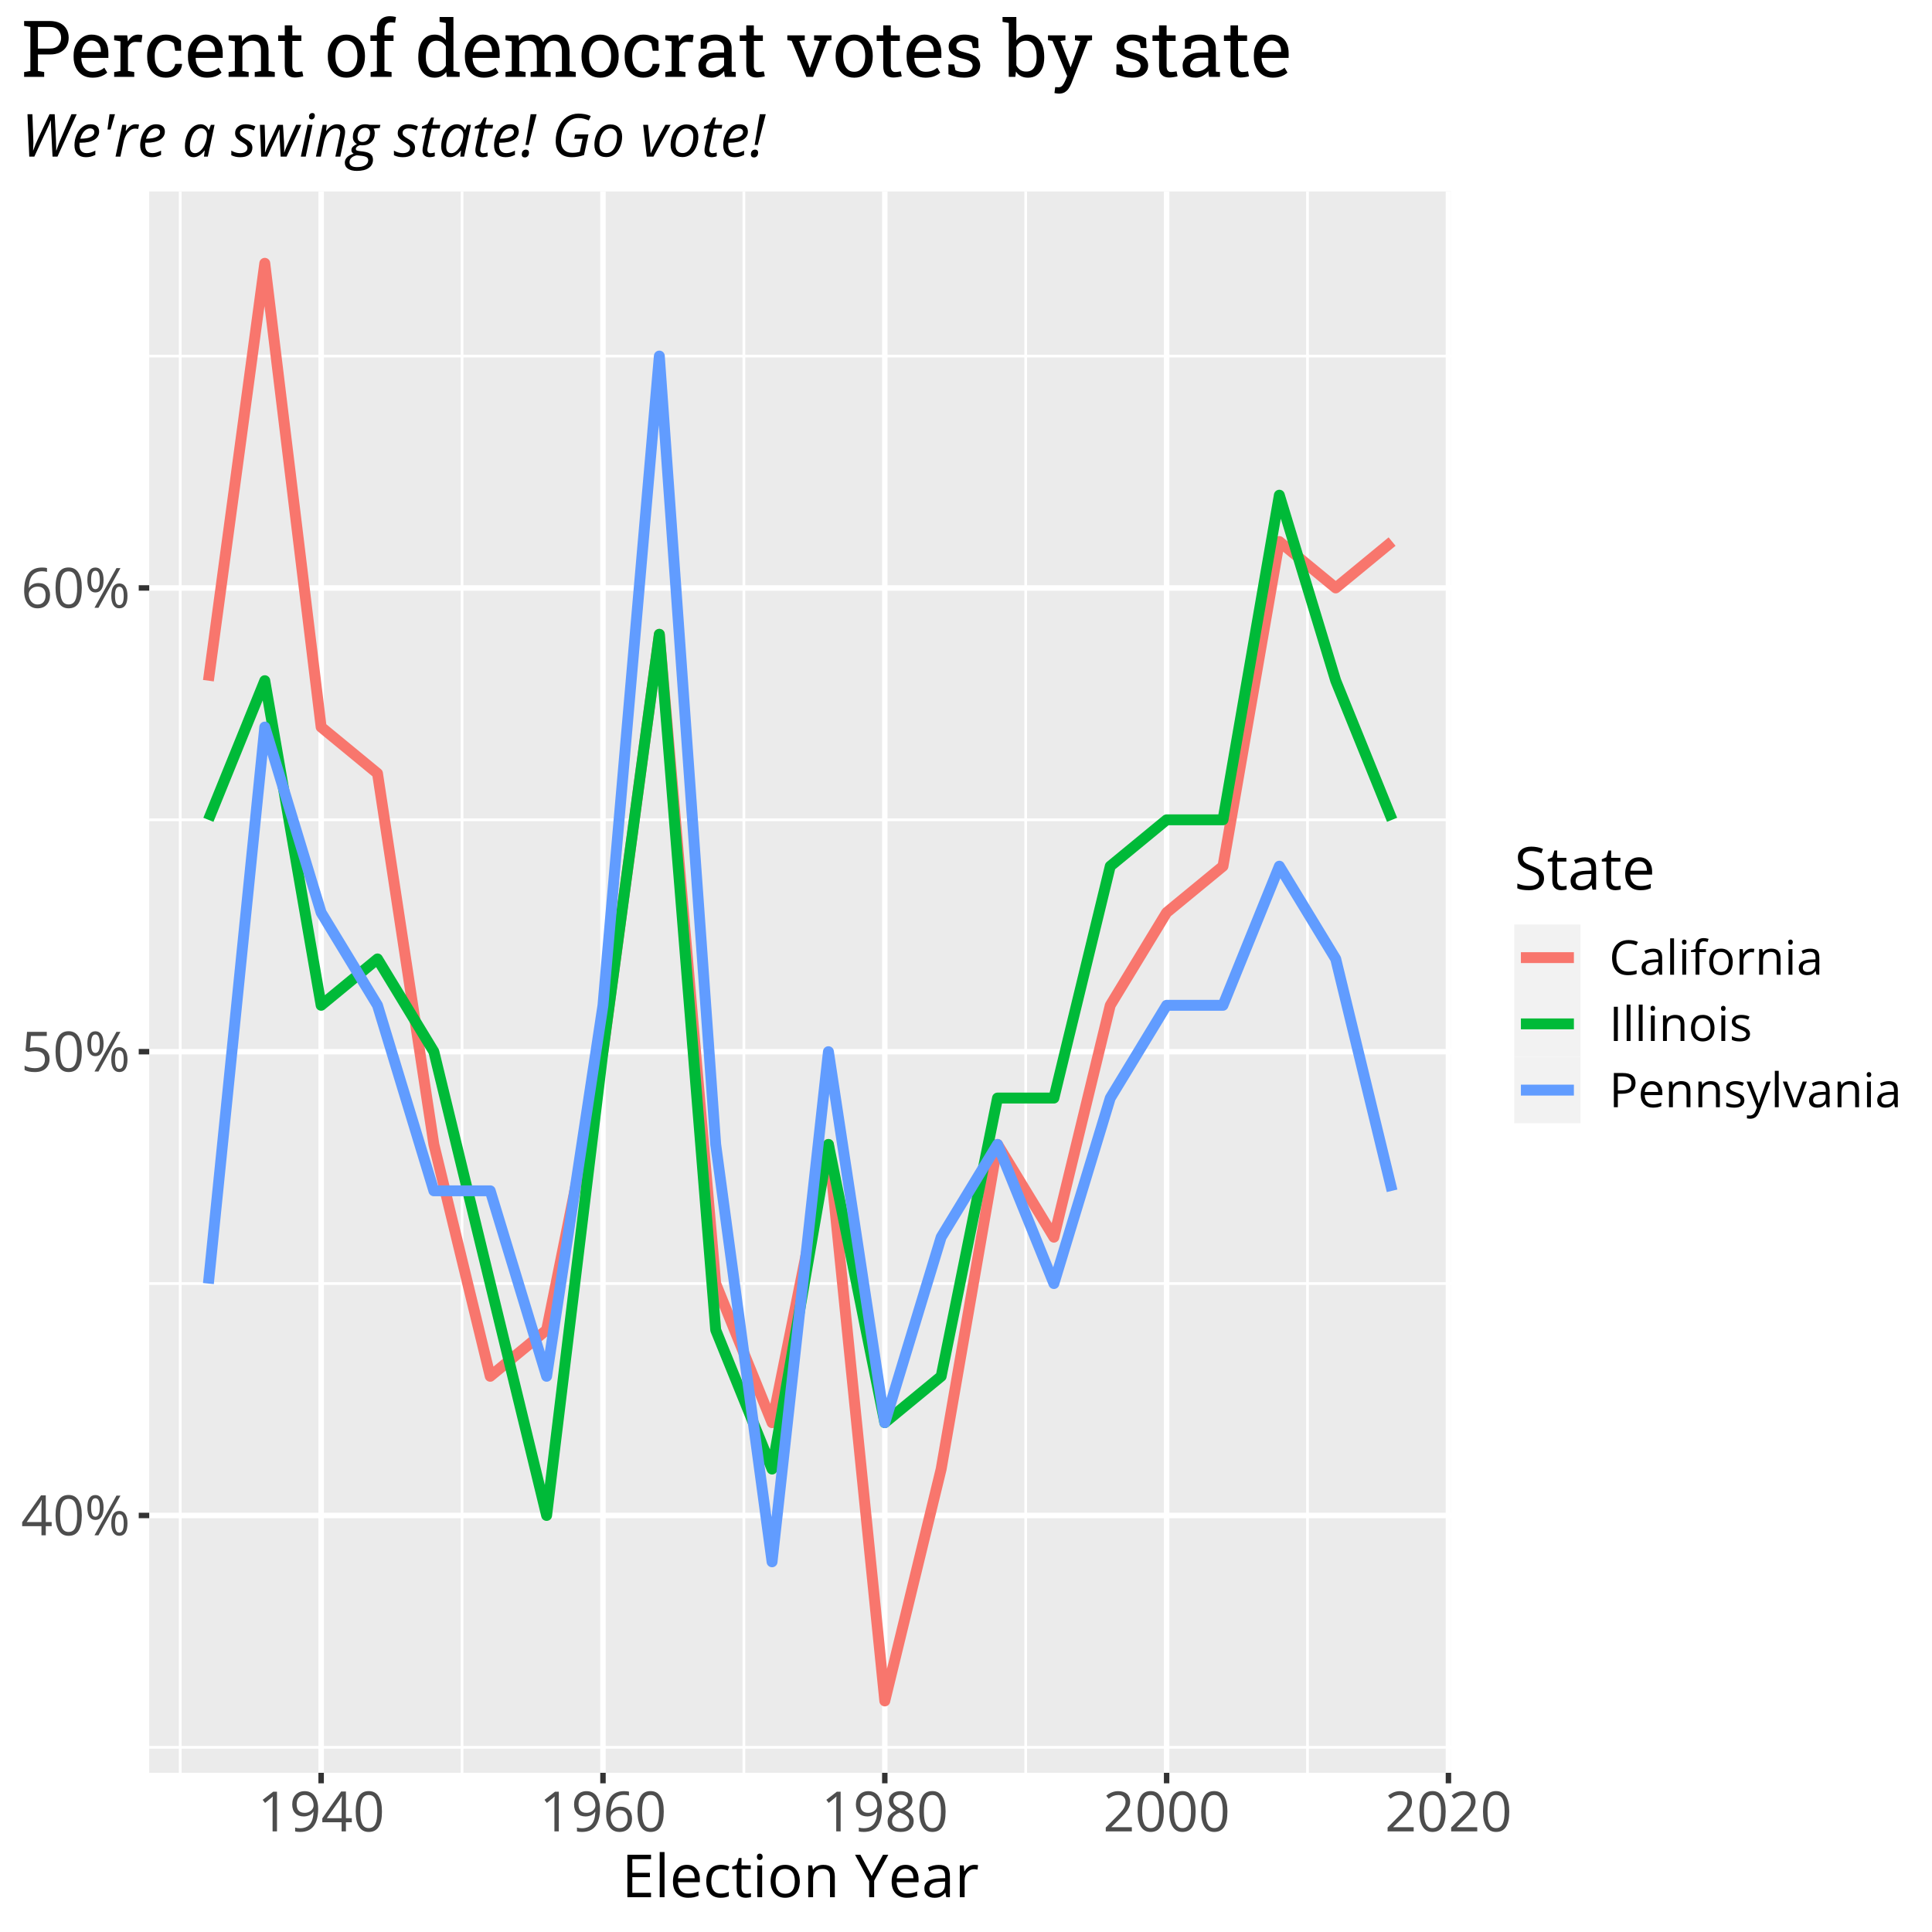 <svg xmlns="http://www.w3.org/2000/svg" xmlns:xlink="http://www.w3.org/1999/xlink" width="672" height="672" version="1.1" viewBox="0 0 504 504"><defs><g><symbol id="glyph0-0" overflow="visible"><path style="stroke:none" d="M 8 -2.379 L 6.465 -2.379 L 6.465 0 L 5.34 0 L 5.34 -2.379 L 0.305 -2.379 L 0.305 -3.406 L 5.219 -10.406 L 6.465 -10.406 L 6.465 -3.449 L 8 -3.449 Z M 5.34 -3.449 L 5.34 -6.891 C 5.336 -7.562 5.359 -8.324 5.41 -9.176 L 5.352 -9.176 C 5.121 -8.723 4.91 -8.348 4.715 -8.051 L 1.48 -3.449 Z M 5.34 -3.449"/></symbol><symbol id="glyph0-1" overflow="visible"><path style="stroke:none" d="M 7.57 -5.191 C 7.57 -3.402 7.285 -2.066 6.723 -1.184 C 6.152 -0.301 5.289 0.141 4.133 0.141 C 3.016 0.141 2.172 -0.309 1.594 -1.215 C 1.012 -2.113 0.719 -3.441 0.723 -5.191 C 0.719 -6.992 1 -8.328 1.562 -9.203 C 2.121 -10.074 2.977 -10.512 4.133 -10.516 C 5.254 -10.512 6.109 -10.055 6.695 -9.148 C 7.277 -8.234 7.57 -6.918 7.57 -5.191 Z M 1.91 -5.191 C 1.91 -3.684 2.086 -2.586 2.441 -1.898 C 2.793 -1.211 3.355 -0.867 4.133 -0.871 C 4.914 -0.867 5.484 -1.215 5.836 -1.914 C 6.188 -2.609 6.363 -3.703 6.363 -5.191 C 6.363 -6.676 6.188 -7.762 5.836 -8.457 C 5.484 -9.145 4.914 -9.492 4.133 -9.496 C 3.355 -9.492 2.793 -9.152 2.441 -8.473 C 2.086 -7.789 1.91 -6.695 1.91 -5.191 Z M 1.91 -5.191"/></symbol><symbol id="glyph0-2" overflow="visible"><path style="stroke:none" d="M 1.715 -7.266 C 1.711 -6.461 1.797 -5.855 1.977 -5.457 C 2.148 -5.051 2.434 -4.852 2.824 -4.855 C 3.598 -4.852 3.984 -5.656 3.984 -7.266 C 3.984 -8.859 3.598 -9.656 2.824 -9.656 C 2.434 -9.656 2.148 -9.457 1.977 -9.062 C 1.797 -8.664 1.711 -8.066 1.715 -7.266 Z M 4.957 -7.266 C 4.957 -6.188 4.773 -5.371 4.414 -4.824 C 4.047 -4.27 3.52 -3.996 2.824 -4 C 2.16 -3.996 1.645 -4.277 1.281 -4.84 C 0.914 -5.402 0.73 -6.211 0.734 -7.266 C 0.73 -8.336 0.906 -9.141 1.262 -9.684 C 1.613 -10.227 2.137 -10.5 2.824 -10.5 C 3.508 -10.5 4.031 -10.219 4.402 -9.656 C 4.77 -9.094 4.957 -8.297 4.957 -7.266 Z M 7.945 -3.117 C 7.945 -2.309 8.031 -1.703 8.207 -1.305 C 8.379 -0.902 8.664 -0.703 9.062 -0.707 C 9.457 -0.703 9.75 -0.898 9.938 -1.297 C 10.125 -1.688 10.219 -2.297 10.223 -3.117 C 10.219 -3.922 10.125 -4.516 9.938 -4.906 C 9.75 -5.293 9.457 -5.488 9.062 -5.492 C 8.664 -5.488 8.379 -5.293 8.207 -4.906 C 8.031 -4.516 7.945 -3.922 7.945 -3.117 Z M 11.195 -3.117 C 11.191 -2.043 11.012 -1.23 10.652 -0.684 C 10.289 -0.133 9.758 0.141 9.062 0.141 C 8.391 0.141 7.875 -0.137 7.516 -0.699 C 7.152 -1.258 6.973 -2.066 6.973 -3.117 C 6.973 -4.188 7.148 -4.992 7.5 -5.535 C 7.852 -6.078 8.371 -6.352 9.062 -6.352 C 9.73 -6.352 10.254 -6.074 10.629 -5.52 C 11.004 -4.965 11.191 -4.164 11.195 -3.117 Z M 9.367 -10.352 L 3.625 0 L 2.586 0 L 8.328 -10.352 Z M 9.367 -10.352"/></symbol><symbol id="glyph0-3" overflow="visible"><path style="stroke:none" d="M 3.945 -6.324 C 5.031 -6.32 5.891 -6.051 6.516 -5.512 C 7.141 -4.969 7.453 -4.23 7.457 -3.293 C 7.453 -2.219 7.113 -1.375 6.434 -0.77 C 5.75 -0.16 4.809 0.141 3.609 0.141 C 2.445 0.141 1.555 -0.043 0.941 -0.418 L 0.941 -1.551 C 1.27 -1.336 1.68 -1.168 2.172 -1.051 C 2.66 -0.926 3.145 -0.867 3.625 -0.871 C 4.453 -0.867 5.098 -1.062 5.559 -1.457 C 6.016 -1.848 6.246 -2.414 6.25 -3.156 C 6.246 -4.598 5.363 -5.32 3.598 -5.324 C 3.148 -5.32 2.547 -5.25 1.797 -5.117 L 1.188 -5.508 L 1.578 -10.352 L 6.727 -10.352 L 6.727 -9.27 L 2.586 -9.27 L 2.32 -6.16 C 2.863 -6.266 3.402 -6.32 3.945 -6.324 Z M 3.945 -6.324"/></symbol><symbol id="glyph0-4" overflow="visible"><path style="stroke:none" d="M 0.828 -4.426 C 0.824 -6.457 1.219 -7.98 2.012 -8.988 C 2.801 -9.996 3.973 -10.5 5.523 -10.5 C 6.055 -10.5 6.473 -10.453 6.781 -10.367 L 6.781 -9.352 C 6.414 -9.469 6 -9.527 5.535 -9.531 C 4.422 -9.527 3.574 -9.18 2.992 -8.492 C 2.406 -7.797 2.086 -6.711 2.031 -5.23 L 2.117 -5.23 C 2.633 -6.039 3.457 -6.445 4.582 -6.449 C 5.512 -6.445 6.242 -6.164 6.777 -5.605 C 7.312 -5.043 7.582 -4.281 7.582 -3.32 C 7.582 -2.242 7.285 -1.395 6.699 -0.781 C 6.109 -0.164 5.316 0.141 4.32 0.141 C 3.242 0.141 2.395 -0.262 1.77 -1.066 C 1.141 -1.871 0.824 -2.988 0.828 -4.426 Z M 4.305 -0.855 C 4.973 -0.855 5.492 -1.066 5.863 -1.488 C 6.234 -1.91 6.422 -2.52 6.422 -3.32 C 6.422 -4.004 6.246 -4.543 5.902 -4.934 C 5.555 -5.324 5.043 -5.52 4.359 -5.523 C 3.934 -5.52 3.543 -5.434 3.191 -5.262 C 2.836 -5.086 2.555 -4.844 2.348 -4.539 C 2.133 -4.23 2.027 -3.91 2.031 -3.582 C 2.027 -3.09 2.121 -2.637 2.312 -2.223 C 2.5 -1.801 2.77 -1.469 3.117 -1.223 C 3.465 -0.977 3.859 -0.855 4.305 -0.855 Z M 4.305 -0.855"/></symbol><symbol id="glyph0-5" overflow="visible"><path style="stroke:none" d="M 5.062 0 L 3.914 0 L 3.914 -7.379 C 3.914 -7.988 3.934 -8.57 3.973 -9.117 C 3.871 -9.016 3.758 -8.91 3.637 -8.805 C 3.512 -8.695 2.949 -8.234 1.953 -7.426 L 1.332 -8.234 L 4.07 -10.352 L 5.062 -10.352 Z M 5.062 0"/></symbol><symbol id="glyph0-6" overflow="visible"><path style="stroke:none" d="M 7.512 -5.934 C 7.512 -1.883 5.945 0.141 2.812 0.141 C 2.262 0.141 1.824 0.094 1.508 0 L 1.508 -1.012 C 1.883 -0.887 2.312 -0.824 2.797 -0.828 C 3.926 -0.824 4.781 -1.176 5.363 -1.879 C 5.938 -2.578 6.254 -3.652 6.309 -5.105 L 6.223 -5.105 C 5.965 -4.707 5.621 -4.41 5.191 -4.207 C 4.762 -4.004 4.277 -3.902 3.738 -3.902 C 2.82 -3.902 2.09 -4.176 1.555 -4.723 C 1.016 -5.27 0.75 -6.031 0.75 -7.016 C 0.75 -8.086 1.051 -8.938 1.652 -9.562 C 2.254 -10.188 3.043 -10.5 4.027 -10.5 C 4.727 -10.5 5.344 -10.316 5.871 -9.957 C 6.398 -9.594 6.801 -9.07 7.086 -8.379 C 7.367 -7.688 7.512 -6.871 7.512 -5.934 Z M 4.027 -9.496 C 3.348 -9.492 2.828 -9.273 2.461 -8.844 C 2.094 -8.406 1.91 -7.805 1.91 -7.031 C 1.91 -6.352 2.078 -5.816 2.418 -5.426 C 2.758 -5.035 3.277 -4.84 3.973 -4.844 C 4.402 -4.84 4.797 -4.926 5.156 -5.105 C 5.516 -5.277 5.801 -5.516 6.012 -5.82 C 6.219 -6.117 6.32 -6.434 6.324 -6.77 C 6.32 -7.262 6.223 -7.719 6.031 -8.141 C 5.836 -8.559 5.566 -8.891 5.223 -9.133 C 4.871 -9.371 4.473 -9.492 4.027 -9.496 Z M 4.027 -9.496"/></symbol><symbol id="glyph0-7" overflow="visible"><path style="stroke:none" d="M 4.133 -10.5 C 5.074 -10.5 5.824 -10.277 6.379 -9.84 C 6.93 -9.398 7.207 -8.793 7.207 -8.023 C 7.207 -7.508 7.047 -7.043 6.73 -6.625 C 6.414 -6.203 5.91 -5.82 5.219 -5.48 C 6.055 -5.074 6.652 -4.652 7.008 -4.215 C 7.359 -3.77 7.535 -3.262 7.539 -2.684 C 7.535 -1.824 7.234 -1.137 6.641 -0.625 C 6.039 -0.113 5.219 0.141 4.176 0.141 C 3.07 0.141 2.219 -0.098 1.625 -0.582 C 1.027 -1.062 0.73 -1.75 0.734 -2.641 C 0.73 -3.824 1.453 -4.746 2.902 -5.41 C 2.246 -5.773 1.781 -6.172 1.5 -6.602 C 1.219 -7.027 1.078 -7.504 1.078 -8.035 C 1.078 -8.781 1.352 -9.379 1.906 -9.828 C 2.457 -10.273 3.199 -10.5 4.133 -10.5 Z M 1.898 -2.613 C 1.898 -2.043 2.094 -1.598 2.488 -1.285 C 2.879 -0.965 3.434 -0.809 4.148 -0.812 C 4.852 -0.809 5.398 -0.973 5.789 -1.309 C 6.18 -1.637 6.375 -2.09 6.379 -2.668 C 6.375 -3.121 6.191 -3.531 5.824 -3.891 C 5.457 -4.246 4.816 -4.59 3.902 -4.93 C 3.199 -4.625 2.688 -4.293 2.371 -3.926 C 2.055 -3.559 1.898 -3.121 1.898 -2.613 Z M 4.121 -9.543 C 3.527 -9.539 3.066 -9.398 2.73 -9.117 C 2.395 -8.836 2.227 -8.457 2.23 -7.984 C 2.227 -7.551 2.367 -7.18 2.648 -6.867 C 2.926 -6.555 3.438 -6.242 4.191 -5.934 C 4.863 -6.215 5.344 -6.52 5.625 -6.848 C 5.906 -7.172 6.047 -7.551 6.047 -7.984 C 6.047 -8.461 5.875 -8.84 5.531 -9.121 C 5.188 -9.398 4.715 -9.539 4.121 -9.543 Z M 4.121 -9.543"/></symbol><symbol id="glyph0-8" overflow="visible"><path style="stroke:none" d="M 7.512 0 L 0.707 0 L 0.707 -1.012 L 3.434 -3.754 C 4.262 -4.59 4.809 -5.188 5.074 -5.551 C 5.34 -5.906 5.539 -6.258 5.672 -6.598 C 5.805 -6.938 5.871 -7.301 5.871 -7.695 C 5.871 -8.242 5.703 -8.68 5.367 -9.008 C 5.031 -9.328 4.566 -9.492 3.973 -9.496 C 3.543 -9.492 3.133 -9.422 2.75 -9.281 C 2.359 -9.141 1.934 -8.883 1.465 -8.512 L 0.844 -9.309 C 1.797 -10.102 2.832 -10.5 3.957 -10.5 C 4.926 -10.5 5.691 -10.25 6.246 -9.754 C 6.797 -9.254 7.07 -8.586 7.074 -7.746 C 7.07 -7.09 6.887 -6.438 6.52 -5.797 C 6.148 -5.152 5.461 -4.344 4.453 -3.363 L 2.188 -1.148 L 2.188 -1.09 L 7.512 -1.09 Z M 7.512 0"/></symbol><symbol id="glyph1-0" overflow="visible"><path style="stroke:none" d="M 7.688 0 L 1.52 0 L 1.52 -11.066 L 7.688 -11.066 L 7.688 -9.922 L 2.809 -9.922 L 2.809 -6.359 L 7.395 -6.359 L 7.395 -5.223 L 2.809 -5.223 L 2.809 -1.148 L 7.688 -1.148 Z M 7.688 0"/></symbol><symbol id="glyph1-1" overflow="visible"><path style="stroke:none" d="M 2.59 0 L 1.332 0 L 1.332 -11.777 L 2.59 -11.777 Z M 2.59 0"/></symbol><symbol id="glyph1-2" overflow="visible"><path style="stroke:none" d="M 4.836 0.152 C 3.605 0.152 2.641 -0.219 1.934 -0.969 C 1.223 -1.711 0.867 -2.75 0.871 -4.078 C 0.867 -5.414 1.195 -6.477 1.855 -7.266 C 2.512 -8.051 3.398 -8.441 4.512 -8.445 C 5.551 -8.441 6.371 -8.102 6.977 -7.418 C 7.582 -6.734 7.887 -5.832 7.887 -4.715 L 7.887 -3.922 L 2.172 -3.922 C 2.195 -2.945 2.441 -2.207 2.91 -1.703 C 3.375 -1.195 4.031 -0.941 4.883 -0.945 C 5.773 -0.941 6.656 -1.129 7.531 -1.508 L 7.531 -0.387 C 7.082 -0.191 6.664 -0.055 6.27 0.027 C 5.871 0.109 5.391 0.152 4.836 0.152 Z M 4.496 -7.395 C 3.824 -7.395 3.293 -7.176 2.902 -6.742 C 2.504 -6.309 2.273 -5.707 2.203 -4.941 L 6.539 -4.941 C 6.539 -5.73 6.359 -6.34 6.008 -6.762 C 5.652 -7.184 5.148 -7.395 4.496 -7.395 Z M 4.496 -7.395"/></symbol><symbol id="glyph1-3" overflow="visible"><path style="stroke:none" d="M 4.648 0.152 C 3.441 0.152 2.512 -0.215 1.855 -0.957 C 1.195 -1.691 0.867 -2.738 0.871 -4.094 C 0.867 -5.48 1.199 -6.551 1.871 -7.309 C 2.535 -8.062 3.488 -8.441 4.73 -8.445 C 5.125 -8.441 5.523 -8.398 5.926 -8.316 C 6.32 -8.227 6.633 -8.129 6.863 -8.016 L 6.477 -6.949 C 6.195 -7.059 5.895 -7.148 5.57 -7.223 C 5.238 -7.293 4.949 -7.328 4.699 -7.332 C 3.012 -7.328 2.168 -6.254 2.172 -4.109 C 2.168 -3.086 2.375 -2.305 2.789 -1.762 C 3.199 -1.215 3.809 -0.941 4.617 -0.945 C 5.305 -0.941 6.012 -1.09 6.742 -1.391 L 6.742 -0.281 C 6.184 0.008 5.484 0.152 4.648 0.152 Z M 4.648 0.152"/></symbol><symbol id="glyph1-4" overflow="visible"><path style="stroke:none" d="M 4.012 -0.887 C 4.23 -0.883 4.445 -0.898 4.652 -0.934 C 4.859 -0.965 5.023 -1 5.148 -1.035 L 5.148 -0.074 C 5.008 -0.008 4.805 0.043 4.543 0.086 C 4.277 0.129 4.039 0.152 3.828 0.152 C 2.219 0.152 1.418 -0.691 1.422 -2.383 L 1.422 -7.32 L 0.234 -7.32 L 0.234 -7.926 L 1.422 -8.445 L 1.953 -10.219 L 2.68 -10.219 L 2.68 -8.297 L 5.086 -8.297 L 5.086 -7.32 L 2.68 -7.32 L 2.68 -2.438 C 2.676 -1.938 2.797 -1.551 3.035 -1.285 C 3.27 -1.016 3.594 -0.883 4.012 -0.887 Z M 4.012 -0.887"/></symbol><symbol id="glyph1-5" overflow="visible"><path style="stroke:none" d="M 2.59 0 L 1.332 0 L 1.332 -8.297 L 2.59 -8.297 Z M 1.227 -10.543 C 1.223 -10.824 1.293 -11.035 1.438 -11.172 C 1.574 -11.305 1.754 -11.371 1.969 -11.375 C 2.168 -11.371 2.34 -11.305 2.488 -11.168 C 2.633 -11.031 2.707 -10.82 2.711 -10.543 C 2.707 -10.254 2.633 -10.043 2.488 -9.91 C 2.34 -9.77 2.168 -9.703 1.969 -9.703 C 1.754 -9.703 1.574 -9.77 1.438 -9.91 C 1.293 -10.043 1.223 -10.254 1.227 -10.543 Z M 1.227 -10.543"/></symbol><symbol id="glyph1-6" overflow="visible"><path style="stroke:none" d="M 8.492 -4.156 C 8.488 -2.797 8.148 -1.742 7.469 -0.984 C 6.785 -0.227 5.844 0.152 4.648 0.152 C 3.902 0.152 3.246 -0.02 2.672 -0.371 C 2.094 -0.715 1.648 -1.215 1.34 -1.867 C 1.023 -2.516 0.867 -3.277 0.871 -4.156 C 0.867 -5.504 1.203 -6.559 1.883 -7.312 C 2.555 -8.066 3.496 -8.441 4.699 -8.445 C 5.859 -8.441 6.781 -8.055 7.465 -7.285 C 8.148 -6.512 8.488 -5.469 8.492 -4.156 Z M 2.172 -4.156 C 2.168 -3.094 2.379 -2.289 2.809 -1.734 C 3.23 -1.18 3.855 -0.902 4.676 -0.902 C 5.496 -0.902 6.121 -1.176 6.551 -1.73 C 6.977 -2.277 7.188 -3.086 7.191 -4.156 C 7.188 -5.207 6.977 -6.008 6.551 -6.559 C 6.121 -7.102 5.492 -7.375 4.664 -7.379 C 3.84 -7.375 3.219 -7.105 2.801 -6.566 C 2.379 -6.023 2.168 -5.219 2.172 -4.156 Z M 2.172 -4.156"/></symbol><symbol id="glyph1-7" overflow="visible"><path style="stroke:none" d="M 7.008 0 L 7.008 -5.367 C 7.008 -6.039 6.852 -6.543 6.547 -6.879 C 6.234 -7.211 5.754 -7.375 5.102 -7.379 C 4.23 -7.375 3.594 -7.141 3.195 -6.676 C 2.789 -6.203 2.59 -5.43 2.59 -4.352 L 2.59 0 L 1.332 0 L 1.332 -8.297 L 2.355 -8.297 L 2.559 -7.16 L 2.617 -7.16 C 2.871 -7.566 3.23 -7.883 3.699 -8.109 C 4.16 -8.332 4.68 -8.441 5.254 -8.445 C 6.25 -8.441 7 -8.203 7.508 -7.723 C 8.008 -7.238 8.262 -6.465 8.266 -5.41 L 8.266 0 Z M 7.008 0"/></symbol><symbol id="glyph1-8" overflow="visible"><path style="stroke:none"/></symbol><symbol id="glyph1-9" overflow="visible"><path style="stroke:none" d="M 4.336 -5.531 L 7.289 -11.066 L 8.68 -11.066 L 4.988 -4.293 L 4.988 0 L 3.688 0 L 3.688 -4.23 L 0 -11.066 L 1.406 -11.066 Z M 4.336 -5.531"/></symbol><symbol id="glyph1-10" overflow="visible"><path style="stroke:none" d="M 6.434 0 L 6.184 -1.18 L 6.121 -1.18 C 5.707 -0.656 5.297 -0.305 4.887 -0.125 C 4.473 0.062 3.957 0.152 3.344 0.152 C 2.52 0.152 1.875 -0.059 1.41 -0.484 C 0.941 -0.906 0.707 -1.508 0.711 -2.293 C 0.707 -3.965 2.047 -4.844 4.73 -4.926 L 6.137 -4.973 L 6.137 -5.488 C 6.133 -6.137 5.992 -6.617 5.715 -6.93 C 5.434 -7.238 4.988 -7.395 4.375 -7.395 C 3.68 -7.395 2.898 -7.18 2.027 -6.758 L 1.641 -7.719 C 2.047 -7.938 2.492 -8.113 2.984 -8.242 C 3.469 -8.363 3.957 -8.426 4.449 -8.43 C 5.434 -8.426 6.168 -8.207 6.648 -7.77 C 7.121 -7.332 7.359 -6.629 7.363 -5.66 L 7.363 0 Z M 3.594 -0.887 C 4.375 -0.883 4.992 -1.098 5.438 -1.527 C 5.883 -1.953 6.105 -2.555 6.109 -3.328 L 6.109 -4.078 L 4.852 -4.027 C 3.852 -3.988 3.129 -3.832 2.688 -3.559 C 2.246 -3.281 2.027 -2.855 2.027 -2.277 C 2.027 -1.82 2.164 -1.477 2.438 -1.242 C 2.711 -1.004 3.094 -0.883 3.594 -0.887 Z M 3.594 -0.887"/></symbol><symbol id="glyph1-11" overflow="visible"><path style="stroke:none" d="M 5.117 -8.445 C 5.48 -8.441 5.812 -8.414 6.109 -8.355 L 5.934 -7.191 C 5.586 -7.262 5.281 -7.301 5.023 -7.305 C 4.352 -7.301 3.781 -7.027 3.305 -6.484 C 2.828 -5.938 2.59 -5.258 2.59 -4.449 L 2.59 0 L 1.332 0 L 1.332 -8.297 L 2.367 -8.297 L 2.512 -6.758 L 2.574 -6.758 C 2.879 -7.297 3.25 -7.715 3.684 -8.008 C 4.117 -8.297 4.594 -8.441 5.117 -8.445 Z M 5.117 -8.445"/></symbol><symbol id="glyph1-12" overflow="visible"><path style="stroke:none" d="M 7.766 -2.945 C 7.762 -1.969 7.41 -1.207 6.703 -0.664 C 5.996 -0.117 5.035 0.152 3.828 0.152 C 2.516 0.152 1.508 -0.016 0.801 -0.355 L 0.801 -1.598 C 1.254 -1.402 1.75 -1.25 2.285 -1.141 C 2.816 -1.027 3.344 -0.973 3.875 -0.977 C 4.727 -0.973 5.375 -1.137 5.812 -1.465 C 6.246 -1.789 6.461 -2.242 6.465 -2.824 C 6.461 -3.207 6.383 -3.52 6.23 -3.766 C 6.074 -4.008 5.816 -4.234 5.457 -4.441 C 5.094 -4.648 4.547 -4.883 3.812 -5.148 C 2.781 -5.512 2.047 -5.945 1.605 -6.453 C 1.164 -6.953 0.941 -7.613 0.945 -8.43 C 0.941 -9.281 1.262 -9.961 1.906 -10.465 C 2.543 -10.969 3.391 -11.219 4.449 -11.223 C 5.547 -11.219 6.559 -11.02 7.484 -10.617 L 7.086 -9.5 C 6.168 -9.879 5.281 -10.07 4.422 -10.074 C 3.738 -10.07 3.203 -9.926 2.82 -9.633 C 2.434 -9.34 2.242 -8.934 2.246 -8.414 C 2.242 -8.031 2.312 -7.715 2.457 -7.473 C 2.598 -7.223 2.84 -7 3.176 -6.797 C 3.512 -6.594 4.023 -6.367 4.715 -6.121 C 5.875 -5.707 6.672 -5.262 7.109 -4.789 C 7.543 -4.312 7.762 -3.699 7.766 -2.945 Z M 7.766 -2.945"/></symbol><symbol id="glyph2-0" overflow="visible"><path style="stroke:none" d="M 5.047 -8.125 C 4.062 -8.121 3.289 -7.793 2.727 -7.145 C 2.156 -6.488 1.875 -5.594 1.875 -4.461 C 1.875 -3.289 2.148 -2.387 2.695 -1.754 C 3.242 -1.113 4.02 -0.797 5.035 -0.801 C 5.652 -0.797 6.363 -0.91 7.164 -1.137 L 7.164 -0.227 C 6.543 0.004 5.781 0.117 4.875 0.121 C 3.562 0.117 2.547 -0.277 1.832 -1.074 C 1.117 -1.867 0.762 -3 0.762 -4.473 C 0.762 -5.387 0.934 -6.195 1.277 -6.891 C 1.621 -7.582 2.117 -8.113 2.766 -8.488 C 3.414 -8.859 4.176 -9.047 5.059 -9.051 C 5.992 -9.047 6.812 -8.875 7.512 -8.539 L 7.074 -7.648 C 6.395 -7.961 5.719 -8.121 5.047 -8.125 Z M 5.047 -8.125"/></symbol><symbol id="glyph2-1" overflow="visible"><path style="stroke:none" d="M 5.188 0 L 4.988 -0.953 L 4.938 -0.953 C 4.602 -0.531 4.27 -0.246 3.938 -0.102 C 3.605 0.047 3.191 0.117 2.699 0.121 C 2.031 0.117 1.512 -0.051 1.137 -0.391 C 0.762 -0.73 0.574 -1.215 0.574 -1.848 C 0.574 -3.195 1.652 -3.906 3.816 -3.973 L 4.949 -4.012 L 4.949 -4.426 C 4.945 -4.945 4.832 -5.332 4.609 -5.586 C 4.383 -5.836 4.023 -5.965 3.527 -5.965 C 2.969 -5.965 2.336 -5.793 1.637 -5.449 L 1.324 -6.227 C 1.652 -6.402 2.012 -6.543 2.406 -6.645 C 2.797 -6.746 3.191 -6.797 3.59 -6.801 C 4.383 -6.797 4.973 -6.621 5.359 -6.27 C 5.742 -5.914 5.934 -5.344 5.938 -4.566 L 5.938 0 Z M 2.898 -0.715 C 3.527 -0.715 4.023 -0.887 4.383 -1.23 C 4.742 -1.574 4.922 -2.059 4.926 -2.688 L 4.926 -3.289 L 3.914 -3.246 C 3.105 -3.215 2.523 -3.09 2.168 -2.871 C 1.812 -2.648 1.633 -2.301 1.637 -1.836 C 1.633 -1.469 1.746 -1.191 1.969 -1 C 2.188 -0.809 2.496 -0.715 2.898 -0.715 Z M 2.898 -0.715"/></symbol><symbol id="glyph2-2" overflow="visible"><path style="stroke:none" d="M 2.086 0 L 1.074 0 L 1.074 -9.496 L 2.086 -9.496 Z M 2.086 0"/></symbol><symbol id="glyph2-3" overflow="visible"><path style="stroke:none" d="M 2.086 0 L 1.074 0 L 1.074 -6.688 L 2.086 -6.688 Z M 0.988 -8.504 C 0.984 -8.73 1.043 -8.902 1.16 -9.012 C 1.273 -9.117 1.414 -9.168 1.586 -9.172 C 1.746 -9.168 1.887 -9.113 2.008 -9.008 C 2.121 -8.895 2.18 -8.727 2.184 -8.504 C 2.18 -8.27 2.121 -8.102 2.008 -7.992 C 1.887 -7.879 1.746 -7.82 1.586 -7.824 C 1.414 -7.82 1.273 -7.879 1.16 -7.992 C 1.043 -8.102 0.984 -8.27 0.988 -8.504 Z M 0.988 -8.504"/></symbol><symbol id="glyph2-4" overflow="visible"><path style="stroke:none" d="M 4.09 -5.902 L 2.387 -5.902 L 2.387 0 L 1.375 0 L 1.375 -5.902 L 0.176 -5.902 L 0.176 -6.359 L 1.375 -6.727 L 1.375 -7.098 C 1.371 -8.738 2.09 -9.562 3.527 -9.562 C 3.879 -9.562 4.293 -9.492 4.773 -9.352 L 4.512 -8.539 C 4.121 -8.66 3.785 -8.723 3.508 -8.727 C 3.125 -8.723 2.844 -8.598 2.66 -8.344 C 2.477 -8.09 2.383 -7.68 2.387 -7.121 L 2.387 -6.688 L 4.09 -6.688 Z M 4.09 -5.902"/></symbol><symbol id="glyph2-5" overflow="visible"><path style="stroke:none" d="M 6.848 -3.352 C 6.844 -2.258 6.57 -1.406 6.023 -0.797 C 5.473 -0.188 4.711 0.117 3.746 0.121 C 3.145 0.117 2.613 -0.02 2.152 -0.297 C 1.684 -0.574 1.328 -0.977 1.078 -1.508 C 0.828 -2.031 0.703 -2.648 0.703 -3.352 C 0.703 -4.441 0.973 -5.289 1.52 -5.898 C 2.059 -6.504 2.816 -6.809 3.789 -6.812 C 4.723 -6.809 5.465 -6.496 6.02 -5.879 C 6.566 -5.254 6.844 -4.414 6.848 -3.352 Z M 1.75 -3.352 C 1.746 -2.496 1.918 -1.844 2.262 -1.398 C 2.605 -0.949 3.109 -0.727 3.773 -0.727 C 4.434 -0.727 4.934 -0.949 5.281 -1.395 C 5.621 -1.84 5.793 -2.492 5.797 -3.352 C 5.793 -4.199 5.621 -4.844 5.281 -5.285 C 4.934 -5.727 4.426 -5.945 3.758 -5.949 C 3.094 -5.945 2.594 -5.73 2.258 -5.297 C 1.914 -4.859 1.746 -4.211 1.75 -3.352 Z M 1.75 -3.352"/></symbol><symbol id="glyph2-6" overflow="visible"><path style="stroke:none" d="M 4.125 -6.812 C 4.422 -6.809 4.688 -6.785 4.926 -6.738 L 4.785 -5.797 C 4.508 -5.855 4.266 -5.887 4.055 -5.891 C 3.512 -5.887 3.047 -5.668 2.664 -5.23 C 2.277 -4.789 2.086 -4.242 2.086 -3.59 L 2.086 0 L 1.074 0 L 1.074 -6.688 L 1.91 -6.688 L 2.027 -5.449 L 2.074 -5.449 C 2.324 -5.883 2.621 -6.219 2.973 -6.457 C 3.316 -6.691 3.703 -6.809 4.125 -6.812 Z M 4.125 -6.812"/></symbol><symbol id="glyph2-7" overflow="visible"><path style="stroke:none" d="M 5.652 0 L 5.652 -4.328 C 5.648 -4.871 5.523 -5.277 5.277 -5.547 C 5.027 -5.812 4.641 -5.945 4.113 -5.949 C 3.41 -5.945 2.895 -5.758 2.574 -5.383 C 2.246 -5.004 2.086 -4.379 2.086 -3.508 L 2.086 0 L 1.074 0 L 1.074 -6.688 L 1.898 -6.688 L 2.062 -5.773 L 2.113 -5.773 C 2.316 -6.102 2.605 -6.359 2.984 -6.539 C 3.355 -6.719 3.773 -6.809 4.234 -6.812 C 5.039 -6.809 5.645 -6.613 6.055 -6.227 C 6.457 -5.836 6.66 -5.215 6.664 -4.363 L 6.664 0 Z M 5.652 0"/></symbol><symbol id="glyph2-8" overflow="visible"><path style="stroke:none" d="M 1.227 0 L 1.227 -8.922 L 2.266 -8.922 L 2.266 0 Z M 1.227 0"/></symbol><symbol id="glyph2-9" overflow="visible"><path style="stroke:none" d="M 5.391 -1.824 C 5.391 -1.199 5.156 -0.719 4.691 -0.383 C 4.227 -0.047 3.578 0.117 2.742 0.121 C 1.852 0.117 1.156 -0.02 0.664 -0.301 L 0.664 -1.238 C 0.984 -1.074 1.332 -0.949 1.699 -0.855 C 2.066 -0.762 2.422 -0.715 2.766 -0.715 C 3.293 -0.715 3.699 -0.797 3.984 -0.965 C 4.27 -1.133 4.41 -1.391 4.414 -1.738 C 4.41 -1.996 4.297 -2.219 4.074 -2.406 C 3.844 -2.59 3.406 -2.809 2.754 -3.062 C 2.129 -3.293 1.684 -3.496 1.426 -3.668 C 1.16 -3.84 0.965 -4.035 0.84 -4.258 C 0.707 -4.477 0.645 -4.738 0.648 -5.047 C 0.645 -5.59 0.867 -6.023 1.312 -6.34 C 1.754 -6.652 2.359 -6.809 3.137 -6.812 C 3.855 -6.809 4.562 -6.66 5.25 -6.371 L 4.891 -5.547 C 4.215 -5.824 3.605 -5.965 3.062 -5.965 C 2.582 -5.965 2.219 -5.887 1.977 -5.738 C 1.727 -5.582 1.605 -5.375 1.609 -5.113 C 1.605 -4.934 1.652 -4.781 1.746 -4.656 C 1.84 -4.527 1.988 -4.406 2.191 -4.297 C 2.395 -4.18 2.785 -4.016 3.363 -3.801 C 4.156 -3.508 4.691 -3.219 4.973 -2.93 C 5.25 -2.637 5.391 -2.266 5.391 -1.824 Z M 5.391 -1.824"/></symbol><symbol id="glyph2-10" overflow="visible"><path style="stroke:none" d="M 6.883 -6.324 C 6.879 -5.418 6.57 -4.723 5.957 -4.238 C 5.34 -3.746 4.457 -3.504 3.312 -3.508 L 2.266 -3.508 L 2.266 0 L 1.227 0 L 1.227 -8.922 L 3.539 -8.922 C 5.766 -8.918 6.879 -8.051 6.883 -6.324 Z M 2.266 -4.402 L 3.199 -4.402 C 4.117 -4.398 4.781 -4.547 5.195 -4.848 C 5.605 -5.141 5.812 -5.617 5.812 -6.273 C 5.812 -6.863 5.617 -7.305 5.23 -7.594 C 4.844 -7.883 4.242 -8.027 3.426 -8.027 L 2.266 -8.027 Z M 2.266 -4.402"/></symbol><symbol id="glyph2-11" overflow="visible"><path style="stroke:none" d="M 3.898 0.121 C 2.906 0.117 2.129 -0.18 1.559 -0.781 C 0.988 -1.379 0.703 -2.215 0.703 -3.289 C 0.703 -4.363 0.969 -5.223 1.5 -5.859 C 2.031 -6.492 2.742 -6.809 3.637 -6.812 C 4.473 -6.809 5.137 -6.531 5.625 -5.984 C 6.113 -5.43 6.355 -4.703 6.359 -3.801 L 6.359 -3.16 L 1.75 -3.16 C 1.77 -2.371 1.969 -1.777 2.344 -1.371 C 2.719 -0.965 3.25 -0.762 3.938 -0.762 C 4.656 -0.762 5.367 -0.91 6.074 -1.215 L 6.074 -0.312 C 5.711 -0.152 5.371 -0.047 5.055 0.02 C 4.734 0.082 4.348 0.117 3.898 0.121 Z M 3.625 -5.965 C 3.086 -5.965 2.656 -5.789 2.34 -5.438 C 2.02 -5.086 1.832 -4.602 1.777 -3.984 L 5.273 -3.984 C 5.273 -4.625 5.129 -5.113 4.844 -5.453 C 4.559 -5.793 4.152 -5.965 3.625 -5.965 Z M 3.625 -5.965"/></symbol><symbol id="glyph2-12" overflow="visible"><path style="stroke:none" d="M 0.012 -6.688 L 1.098 -6.688 L 2.562 -2.875 C 2.883 -2.004 3.082 -1.375 3.16 -0.988 L 3.211 -0.988 C 3.262 -1.195 3.371 -1.551 3.543 -2.055 C 3.711 -2.555 4.262 -4.098 5.199 -6.688 L 6.285 -6.688 L 3.41 0.93 C 3.125 1.68 2.793 2.215 2.414 2.531 C 2.031 2.844 1.562 3 1.012 3.004 C 0.703 3 0.398 2.965 0.098 2.898 L 0.098 2.086 C 0.32 2.133 0.57 2.156 0.848 2.16 C 1.539 2.156 2.035 1.766 2.336 0.988 L 2.711 0.035 Z M 0.012 -6.688"/></symbol><symbol id="glyph2-13" overflow="visible"><path style="stroke:none" d="M 2.539 0 L 0 -6.688 L 1.086 -6.688 L 2.527 -2.723 C 2.848 -1.793 3.039 -1.191 3.102 -0.914 L 3.148 -0.914 C 3.188 -1.129 3.328 -1.574 3.57 -2.254 C 3.805 -2.93 4.34 -4.406 5.176 -6.688 L 6.262 -6.688 L 3.723 0 Z M 2.539 0"/></symbol><symbol id="glyph3-0" overflow="visible"><path style="stroke:none" d="M 9.512 0 L 8.227 0 L 7.855 -7.305 C 7.812 -7.988 7.793 -8.699 7.797 -9.438 L 7.75 -9.438 C 7.621 -9.074 7.469 -8.684 7.289 -8.27 C 7.105 -7.848 5.832 -5.094 3.473 0 L 2.156 0 L 1.688 -11.066 L 2.973 -11.066 L 3.211 -4.246 L 3.223 -3.578 C 3.223 -3.082 3.195 -2.434 3.148 -1.629 L 3.195 -1.629 C 3.641 -2.852 4.035 -3.816 4.375 -4.527 L 7.441 -11.066 L 8.785 -11.066 L 9.113 -4.555 C 9.152 -3.781 9.176 -3.016 9.18 -2.254 L 9.172 -1.629 L 9.242 -1.629 C 9.617 -2.758 9.949 -3.648 10.234 -4.305 L 13.16 -11.066 L 14.539 -11.066 Z M 9.512 0"/></symbol><symbol id="glyph3-1" overflow="visible"><path style="stroke:none" d="M 3.723 0.152 C 2.793 0.152 2.066 -0.121 1.535 -0.672 C 1.004 -1.223 0.738 -1.984 0.742 -2.961 C 0.738 -3.906 0.926 -4.816 1.305 -5.688 C 1.68 -6.555 2.18 -7.23 2.801 -7.719 C 3.418 -8.199 4.102 -8.441 4.852 -8.445 C 5.621 -8.441 6.199 -8.273 6.59 -7.941 C 6.977 -7.605 7.172 -7.141 7.176 -6.539 C 7.172 -5.629 6.754 -4.914 5.918 -4.398 C 5.082 -3.879 3.883 -3.621 2.324 -3.625 L 2.074 -3.625 L 2.043 -3.02 C 2.039 -2.355 2.195 -1.84 2.508 -1.469 C 2.816 -1.098 3.297 -0.914 3.949 -0.914 C 4.266 -0.914 4.59 -0.957 4.93 -1.051 C 5.262 -1.137 5.68 -1.305 6.184 -1.551 L 6.184 -0.445 C 5.707 -0.223 5.289 -0.07 4.926 0.02 C 4.562 0.105 4.16 0.152 3.723 0.152 Z M 4.777 -7.363 C 4.254 -7.359 3.766 -7.121 3.309 -6.652 C 2.852 -6.176 2.504 -5.52 2.262 -4.676 L 2.355 -4.676 C 3.504 -4.676 4.383 -4.824 4.996 -5.125 C 5.609 -5.426 5.918 -5.863 5.918 -6.434 C 5.918 -6.699 5.824 -6.918 5.641 -7.098 C 5.457 -7.27 5.168 -7.359 4.777 -7.363 Z M 4.777 -7.363"/></symbol><symbol id="glyph3-2" overflow="visible"><path style="stroke:none" d="M 3.672 -11.066 L 2.512 -7.07 L 1.703 -7.07 L 2.246 -11.066 Z M 3.672 -11.066"/></symbol><symbol id="glyph3-3" overflow="visible"><path style="stroke:none" d="M 5.691 -8.445 C 6.035 -8.441 6.34 -8.406 6.602 -8.34 L 6.328 -7.203 C 6.059 -7.266 5.793 -7.301 5.531 -7.305 C 5.07 -7.301 4.641 -7.148 4.242 -6.848 C 3.84 -6.543 3.488 -6.121 3.188 -5.586 C 2.887 -5.047 2.664 -4.453 2.527 -3.801 L 1.719 0 L 0.445 0 L 2.219 -8.297 L 3.27 -8.297 L 3.102 -6.758 L 3.18 -6.758 C 3.539 -7.234 3.84 -7.578 4.078 -7.789 C 4.312 -7.996 4.559 -8.16 4.824 -8.273 C 5.082 -8.387 5.371 -8.441 5.691 -8.445 Z M 5.691 -8.445"/></symbol><symbol id="glyph3-4" overflow="visible"><path style="stroke:none"/></symbol><symbol id="glyph3-5" overflow="visible"><path style="stroke:none" d="M 4.836 -8.445 C 5.297 -8.441 5.711 -8.316 6.074 -8.07 C 6.438 -7.816 6.723 -7.457 6.926 -6.992 L 7.008 -6.992 L 7.516 -8.297 L 8.477 -8.297 L 6.715 0 L 5.707 0 L 5.902 -1.582 L 5.844 -1.582 C 4.938 -0.426 3.988 0.152 2.988 0.152 C 2.285 0.152 1.734 -0.098 1.34 -0.598 C 0.938 -1.098 0.738 -1.781 0.742 -2.648 C 0.738 -3.695 0.918 -4.668 1.277 -5.57 C 1.637 -6.465 2.129 -7.168 2.762 -7.68 C 3.387 -8.188 4.078 -8.441 4.836 -8.445 Z M 3.398 -0.902 C 3.887 -0.902 4.371 -1.133 4.859 -1.602 C 5.34 -2.062 5.734 -2.672 6.039 -3.422 C 6.34 -4.172 6.492 -4.922 6.492 -5.676 C 6.492 -6.195 6.348 -6.609 6.066 -6.918 C 5.781 -7.223 5.414 -7.375 4.957 -7.379 C 4.434 -7.375 3.945 -7.16 3.492 -6.727 C 3.039 -6.293 2.684 -5.703 2.43 -4.965 C 2.168 -4.219 2.039 -3.438 2.043 -2.617 C 2.039 -2.043 2.156 -1.613 2.398 -1.328 C 2.633 -1.043 2.969 -0.902 3.398 -0.902 Z M 3.398 -0.902"/></symbol><symbol id="glyph3-6" overflow="visible"><path style="stroke:none" d="M 5.562 -2.355 C 5.559 -1.566 5.281 -0.949 4.727 -0.508 C 4.168 -0.066 3.383 0.152 2.367 0.152 C 1.516 0.152 0.746 -0.02 0.062 -0.371 L 0.062 -1.566 C 0.41 -1.352 0.789 -1.188 1.203 -1.074 C 1.609 -0.957 1.988 -0.902 2.34 -0.902 C 2.973 -0.902 3.453 -1.027 3.777 -1.277 C 4.098 -1.527 4.258 -1.848 4.262 -2.246 C 4.258 -2.531 4.172 -2.773 3.996 -2.973 C 3.816 -3.168 3.434 -3.441 2.852 -3.785 C 2.195 -4.152 1.73 -4.512 1.461 -4.863 C 1.184 -5.215 1.047 -5.633 1.051 -6.121 C 1.047 -6.816 1.305 -7.379 1.816 -7.805 C 2.324 -8.23 2.992 -8.441 3.828 -8.445 C 4.688 -8.441 5.523 -8.258 6.328 -7.887 L 5.918 -6.848 L 5.496 -7.039 C 4.984 -7.25 4.426 -7.359 3.828 -7.363 C 3.355 -7.359 2.988 -7.25 2.723 -7.035 C 2.453 -6.812 2.32 -6.527 2.324 -6.184 C 2.32 -5.895 2.41 -5.652 2.59 -5.453 C 2.77 -5.25 3.137 -4.992 3.699 -4.676 C 4.238 -4.371 4.629 -4.109 4.863 -3.895 C 5.098 -3.676 5.27 -3.441 5.387 -3.195 C 5.5 -2.945 5.559 -2.668 5.562 -2.355 Z M 5.562 -2.355"/></symbol><symbol id="glyph3-7" overflow="visible"><path style="stroke:none" d="M 6.289 0 L 6.047 -4.555 C 6.023 -5.023 6.012 -5.461 6.016 -5.859 L 6.016 -7.039 L 5.949 -7.039 L 5.57 -6.145 L 4.941 -4.715 L 2.738 0 L 1.211 0 L 0.887 -8.297 L 2.125 -8.297 L 2.262 -3.801 L 2.262 -3.133 C 2.262 -2.387 2.242 -1.707 2.203 -1.098 L 2.246 -1.098 C 2.48 -1.719 2.828 -2.531 3.285 -3.535 L 5.516 -8.297 L 6.895 -8.297 L 7.176 -3.801 C 7.203 -2.949 7.219 -2.289 7.219 -1.816 L 7.219 -1.414 L 7.203 -1.098 L 7.25 -1.098 C 7.387 -1.527 7.598 -2.078 7.879 -2.75 C 8.156 -3.414 8.973 -5.266 10.324 -8.297 L 11.672 -8.297 L 7.84 0 Z M 6.289 0"/></symbol><symbol id="glyph3-8" overflow="visible"><path style="stroke:none" d="M 1.719 0 L 0.445 0 L 2.219 -8.297 L 3.488 -8.297 Z M 2.574 -10.414 C 2.57 -10.691 2.652 -10.922 2.816 -11.105 C 2.977 -11.281 3.188 -11.371 3.445 -11.375 C 3.887 -11.371 4.105 -11.145 4.109 -10.695 C 4.105 -10.414 4.023 -10.18 3.855 -9.988 C 3.684 -9.797 3.488 -9.703 3.27 -9.703 C 3.066 -9.703 2.898 -9.762 2.77 -9.887 C 2.637 -10.008 2.57 -10.184 2.574 -10.414 Z M 2.574 -10.414"/></symbol><symbol id="glyph3-9" overflow="visible"><path style="stroke:none" d="M 5.516 0 L 6.637 -5.238 C 6.734 -5.762 6.785 -6.125 6.789 -6.328 C 6.785 -6.645 6.695 -6.898 6.52 -7.09 C 6.336 -7.281 6.051 -7.375 5.66 -7.379 C 5.211 -7.375 4.773 -7.227 4.348 -6.926 C 3.918 -6.621 3.539 -6.188 3.219 -5.629 C 2.891 -5.066 2.648 -4.387 2.484 -3.594 L 1.719 0 L 0.445 0 L 2.219 -8.297 L 3.27 -8.297 L 3.102 -6.758 L 3.18 -6.758 C 3.66 -7.371 4.129 -7.809 4.582 -8.062 C 5.035 -8.316 5.504 -8.441 5.988 -8.445 C 6.629 -8.441 7.133 -8.266 7.504 -7.918 C 7.871 -7.566 8.055 -7.078 8.059 -6.449 C 8.055 -6.047 8 -5.594 7.887 -5.086 L 6.805 0 Z M 5.516 0"/></symbol><symbol id="glyph3-10" overflow="visible"><path style="stroke:none" d="M 8.324 -8.297 L 8.137 -7.484 L 6.539 -7.305 C 6.742 -6.988 6.844 -6.59 6.848 -6.109 C 6.844 -5.145 6.551 -4.375 5.965 -3.805 C 5.379 -3.227 4.594 -2.941 3.609 -2.945 C 3.332 -2.941 3.117 -2.961 2.973 -3.004 C 2.27 -2.734 1.922 -2.402 1.922 -2.012 C 1.922 -1.801 2.004 -1.664 2.172 -1.602 C 2.336 -1.531 2.578 -1.477 2.898 -1.438 L 3.785 -1.332 C 4.695 -1.215 5.355 -0.992 5.77 -0.664 C 6.18 -0.328 6.387 0.156 6.387 0.801 C 6.387 1.727 6.016 2.445 5.281 2.957 C 4.543 3.465 3.508 3.719 2.172 3.723 C 1.191 3.719 0.426 3.535 -0.129 3.164 C -0.684 2.793 -0.961 2.27 -0.961 1.598 C -0.961 1.062 -0.777 0.602 -0.414 0.219 C -0.051 -0.172 0.535 -0.5 1.348 -0.773 C 0.953 -0.977 0.754 -1.281 0.758 -1.688 C 0.754 -2.035 0.883 -2.332 1.141 -2.586 C 1.395 -2.832 1.754 -3.066 2.219 -3.285 C 1.898 -3.445 1.637 -3.684 1.438 -4 C 1.234 -4.312 1.137 -4.68 1.137 -5.102 C 1.137 -6.078 1.438 -6.879 2.039 -7.508 C 2.641 -8.129 3.41 -8.441 4.352 -8.445 C 4.742 -8.441 5.129 -8.395 5.516 -8.297 Z M 0.266 1.477 C 0.262 1.863 0.426 2.168 0.758 2.398 C 1.082 2.621 1.57 2.734 2.219 2.738 C 3.133 2.734 3.852 2.574 4.371 2.258 C 4.887 1.934 5.145 1.484 5.148 0.902 C 5.145 0.586 5.008 0.336 4.738 0.156 C 4.461 -0.023 3.996 -0.145 3.344 -0.219 L 2.141 -0.34 C 1.531 -0.215 1.07 0.004 0.75 0.324 C 0.426 0.637 0.262 1.023 0.266 1.477 Z M 2.367 -5.148 C 2.367 -4.715 2.48 -4.387 2.707 -4.164 C 2.934 -3.938 3.25 -3.824 3.656 -3.828 C 4.055 -3.824 4.402 -3.93 4.699 -4.145 C 4.996 -4.355 5.223 -4.648 5.387 -5.02 C 5.543 -5.391 5.625 -5.793 5.625 -6.23 C 5.625 -6.637 5.512 -6.953 5.289 -7.172 C 5.066 -7.391 4.75 -7.5 4.336 -7.5 C 3.941 -7.5 3.594 -7.395 3.301 -7.191 C 3.004 -6.984 2.777 -6.699 2.613 -6.336 C 2.449 -5.969 2.367 -5.574 2.367 -5.148 Z M 2.367 -5.148"/></symbol><symbol id="glyph3-11" overflow="visible"><path style="stroke:none" d="M 2.988 -0.887 C 3.266 -0.883 3.629 -0.949 4.078 -1.082 L 4.078 -0.105 C 3.906 -0.035 3.691 0.023 3.441 0.074 C 3.188 0.125 2.988 0.152 2.84 0.152 C 2.203 0.152 1.719 0.004 1.387 -0.297 C 1.051 -0.598 0.883 -1.047 0.887 -1.641 C 0.883 -1.973 0.93 -2.352 1.023 -2.777 L 1.984 -7.332 L 0.68 -7.332 L 0.789 -7.887 L 2.188 -8.477 L 3.133 -10.203 L 3.875 -10.203 L 3.457 -8.297 L 5.531 -8.297 L 5.336 -7.332 L 3.27 -7.332 L 2.293 -2.762 C 2.199 -2.32 2.156 -1.988 2.156 -1.762 C 2.156 -1.477 2.227 -1.262 2.375 -1.113 C 2.52 -0.961 2.727 -0.883 2.988 -0.887 Z M 2.988 -0.887"/></symbol><symbol id="glyph3-12" overflow="visible"><path style="stroke:none" d="M 4.199 -11.066 L 2.125 -3.051 L 1.301 -3.051 C 1.547 -4.598 1.988 -7.27 2.633 -11.066 Z M 0.324 -0.59 C 0.32 -0.969 0.422 -1.27 0.621 -1.496 C 0.82 -1.715 1.09 -1.828 1.438 -1.832 C 1.66 -1.828 1.844 -1.758 1.988 -1.621 C 2.129 -1.48 2.203 -1.277 2.203 -1.008 C 2.203 -0.664 2.102 -0.371 1.906 -0.137 C 1.707 0.102 1.445 0.215 1.113 0.219 C 0.863 0.215 0.668 0.145 0.531 0.008 C 0.391 -0.133 0.32 -0.328 0.324 -0.59 Z M 0.324 -0.59"/></symbol><symbol id="glyph3-13" overflow="visible"><path style="stroke:none" d="M 6.215 -5.797 L 9.688 -5.797 L 8.523 -0.418 C 7.43 -0.035 6.371 0.152 5.352 0.152 C 4.016 0.152 2.98 -0.211 2.242 -0.941 C 1.504 -1.668 1.137 -2.688 1.137 -3.996 C 1.137 -5.352 1.391 -6.586 1.902 -7.699 C 2.414 -8.812 3.125 -9.676 4.031 -10.297 C 4.938 -10.91 5.945 -11.219 7.055 -11.223 C 7.641 -11.219 8.191 -11.168 8.715 -11.07 C 9.23 -10.969 9.754 -10.809 10.277 -10.59 L 9.777 -9.438 C 9.387 -9.605 8.969 -9.754 8.523 -9.883 C 8.074 -10.008 7.586 -10.07 7.055 -10.074 C 6.199 -10.07 5.422 -9.816 4.727 -9.305 C 4.027 -8.793 3.484 -8.078 3.094 -7.16 C 2.703 -6.238 2.508 -5.211 2.512 -4.078 C 2.508 -3.117 2.766 -2.363 3.285 -1.816 C 3.801 -1.266 4.523 -0.988 5.457 -0.992 C 6.23 -0.988 6.887 -1.086 7.426 -1.285 L 8.152 -4.648 L 5.965 -4.648 Z M 6.215 -5.797"/></symbol><symbol id="glyph3-14" overflow="visible"><path style="stroke:none" d="M 4.867 -8.402 C 5.824 -8.402 6.582 -8.117 7.137 -7.551 C 7.691 -6.98 7.969 -6.199 7.969 -5.207 C 7.969 -4.258 7.785 -3.363 7.422 -2.52 C 7.059 -1.676 6.566 -1.023 5.949 -0.566 C 5.324 -0.109 4.625 0.117 3.844 0.121 C 2.875 0.117 2.113 -0.164 1.566 -0.734 C 1.012 -1.301 0.738 -2.082 0.742 -3.074 C 0.738 -4.031 0.922 -4.934 1.293 -5.777 C 1.66 -6.621 2.156 -7.27 2.785 -7.723 C 3.406 -8.176 4.102 -8.402 4.867 -8.402 Z M 6.652 -5.383 C 6.648 -5.957 6.492 -6.426 6.18 -6.789 C 5.863 -7.148 5.438 -7.328 4.898 -7.332 C 4.344 -7.328 3.848 -7.145 3.414 -6.773 C 2.977 -6.398 2.641 -5.879 2.402 -5.219 C 2.16 -4.551 2.039 -3.812 2.043 -3.004 C 2.039 -2.34 2.199 -1.828 2.523 -1.469 C 2.84 -1.105 3.301 -0.926 3.906 -0.93 C 4.426 -0.926 4.898 -1.109 5.32 -1.48 C 5.738 -1.848 6.062 -2.371 6.301 -3.051 C 6.531 -3.727 6.648 -4.504 6.652 -5.383 Z M 6.652 -5.383"/></symbol><symbol id="glyph3-15" overflow="visible"><path style="stroke:none" d="M 1.688 0 L 0.742 -8.297 L 2.012 -8.297 L 2.496 -3.656 C 2.617 -2.352 2.676 -1.438 2.68 -0.914 L 2.727 -0.914 C 3.363 -2.301 3.816 -3.234 4.078 -3.723 L 6.539 -8.297 L 7.887 -8.297 L 3.414 0 Z M 1.688 0"/></symbol><symbol id="glyph4-0" overflow="visible"><path style="stroke:none" d="M 0.812 0 L 0.812 -1.262 L 2.441 -1.543 L 2.441 -13.023 L 0.812 -13.305 L 0.812 -14.574 L 7.508 -14.574 C 8.547 -14.57 9.434 -14.391 10.168 -14.027 C 10.898 -13.664 11.461 -13.152 11.852 -12.5 C 12.238 -11.844 12.434 -11.082 12.434 -10.211 C 12.434 -9.328 12.238 -8.559 11.852 -7.906 C 11.461 -7.25 10.898 -6.742 10.168 -6.383 C 9.434 -6.02 8.547 -5.84 7.508 -5.844 L 4.414 -5.844 L 4.414 -1.543 L 6.047 -1.262 L 6.047 0 Z M 4.414 -7.387 L 7.508 -7.387 C 8.492 -7.383 9.23 -7.648 9.723 -8.184 C 10.211 -8.711 10.457 -9.379 10.461 -10.191 C 10.457 -10.996 10.211 -11.672 9.723 -12.211 C 9.23 -12.75 8.492 -13.02 7.508 -13.023 L 4.414 -13.023 Z M 4.414 -7.387"/></symbol><symbol id="glyph4-1" overflow="visible"><path style="stroke:none" d="M 5.676 0.211 C 4.672 0.211 3.801 -0.016 3.062 -0.473 C 2.32 -0.93 1.75 -1.566 1.348 -2.379 C 0.941 -3.191 0.738 -4.133 0.742 -5.203 L 0.742 -5.645 C 0.738 -6.668 0.949 -7.59 1.375 -8.402 C 1.797 -9.215 2.359 -9.855 3.066 -10.324 C 3.77 -10.793 4.539 -11.027 5.375 -11.031 C 6.344 -11.027 7.16 -10.828 7.82 -10.43 C 8.477 -10.027 8.973 -9.465 9.309 -8.742 C 9.641 -8.016 9.809 -7.164 9.809 -6.188 L 9.809 -4.953 L 2.781 -4.953 L 2.754 -4.906 C 2.766 -4.207 2.887 -3.594 3.117 -3.059 C 3.348 -2.52 3.68 -2.098 4.113 -1.793 C 4.547 -1.484 5.066 -1.328 5.676 -1.332 C 6.34 -1.328 6.926 -1.426 7.43 -1.617 C 7.934 -1.805 8.367 -2.066 8.738 -2.402 L 9.508 -1.121 C 9.121 -0.746 8.609 -0.434 7.973 -0.176 C 7.332 0.082 6.566 0.211 5.676 0.211 Z M 2.844 -6.496 L 7.836 -6.496 L 7.836 -6.758 C 7.832 -7.273 7.742 -7.738 7.562 -8.152 C 7.379 -8.559 7.105 -8.883 6.742 -9.125 C 6.375 -9.359 5.918 -9.48 5.375 -9.48 C 4.93 -9.48 4.531 -9.352 4.172 -9.094 C 3.812 -8.836 3.516 -8.484 3.281 -8.047 C 3.047 -7.602 2.895 -7.102 2.824 -6.547 Z M 2.844 -6.496"/></symbol><symbol id="glyph4-2" overflow="visible"><path style="stroke:none" d="M 0.719 0 L 0.719 -1.262 L 2.352 -1.543 L 2.352 -9.277 L 0.719 -9.559 L 0.719 -10.832 L 4.113 -10.832 L 4.285 -9.449 L 4.305 -9.258 C 4.609 -9.812 4.988 -10.246 5.441 -10.559 C 5.891 -10.871 6.406 -11.027 6.988 -11.031 C 7.191 -11.027 7.402 -11.008 7.621 -10.977 C 7.836 -10.938 7.992 -10.902 8.086 -10.871 L 7.828 -9.039 L 6.457 -9.117 C 5.934 -9.148 5.496 -9.027 5.145 -8.762 C 4.789 -8.488 4.516 -8.129 4.324 -7.676 L 4.324 -1.543 L 5.957 -1.262 L 5.957 0 Z M 0.719 0"/></symbol><symbol id="glyph4-3" overflow="visible"><path style="stroke:none" d="M 5.637 0.211 C 4.652 0.211 3.797 -0.016 3.07 -0.473 C 2.344 -0.93 1.777 -1.566 1.379 -2.379 C 0.977 -3.191 0.777 -4.133 0.781 -5.203 L 0.781 -5.625 C 0.777 -6.652 0.973 -7.57 1.359 -8.387 C 1.746 -9.199 2.301 -9.844 3.031 -10.32 C 3.758 -10.789 4.629 -11.027 5.637 -11.031 C 6.508 -11.027 7.27 -10.883 7.93 -10.602 C 8.586 -10.312 9.141 -9.918 9.59 -9.418 L 9.641 -6.816 L 8.098 -6.816 L 7.758 -8.707 C 7.531 -8.941 7.246 -9.129 6.906 -9.27 C 6.562 -9.41 6.164 -9.48 5.707 -9.48 C 5.117 -9.48 4.598 -9.305 4.156 -8.957 C 3.711 -8.609 3.367 -8.145 3.121 -7.566 C 2.875 -6.98 2.754 -6.336 2.754 -5.625 L 2.754 -5.203 C 2.754 -4.414 2.867 -3.73 3.098 -3.152 C 3.328 -2.57 3.66 -2.121 4.09 -1.805 C 4.52 -1.488 5.031 -1.328 5.625 -1.332 C 6.289 -1.328 6.84 -1.512 7.285 -1.883 C 7.723 -2.246 7.996 -2.75 8.098 -3.395 L 9.871 -3.395 L 9.891 -3.332 C 9.855 -2.711 9.672 -2.129 9.34 -1.59 C 9.004 -1.047 8.527 -0.613 7.914 -0.285 C 7.293 0.047 6.535 0.211 5.637 0.211 Z M 5.637 0.211"/></symbol><symbol id="glyph4-4" overflow="visible"><path style="stroke:none" d="M 0.742 0 L 0.742 -1.262 L 2.371 -1.543 L 2.371 -9.277 L 0.742 -9.559 L 0.742 -10.832 L 4.133 -10.832 L 4.273 -9.219 C 4.633 -9.789 5.086 -10.234 5.629 -10.555 C 6.172 -10.867 6.793 -11.027 7.488 -11.031 C 8.652 -11.027 9.555 -10.684 10.199 -10.004 C 10.836 -9.316 11.156 -8.262 11.16 -6.836 L 11.16 -1.543 L 12.793 -1.262 L 12.793 0 L 7.559 0 L 7.559 -1.262 L 9.188 -1.543 L 9.188 -6.797 C 9.188 -7.75 8.996 -8.426 8.621 -8.828 C 8.242 -9.227 7.668 -9.426 6.898 -9.43 C 6.328 -9.426 5.828 -9.289 5.391 -9.02 C 4.953 -8.742 4.602 -8.371 4.344 -7.898 L 4.344 -1.543 L 5.977 -1.262 L 5.977 0 Z M 0.742 0"/></symbol><symbol id="glyph4-5" overflow="visible"><path style="stroke:none" d="M 4.562 0.172 C 3.762 0.168 3.125 -0.062 2.656 -0.535 C 2.184 -1.004 1.949 -1.758 1.953 -2.793 L 1.953 -9.367 L 0.242 -9.367 L 0.242 -10.832 L 1.953 -10.832 L 1.953 -13.441 L 3.922 -13.441 L 3.922 -10.832 L 6.277 -10.832 L 6.277 -9.367 L 3.922 -9.367 L 3.922 -2.793 C 3.918 -2.27 4.023 -1.887 4.23 -1.641 C 4.438 -1.391 4.715 -1.266 5.066 -1.27 C 5.297 -1.266 5.555 -1.289 5.844 -1.336 C 6.129 -1.379 6.355 -1.418 6.516 -1.453 L 6.785 -0.16 C 6.496 -0.07 6.145 0.004 5.73 0.07 C 5.312 0.137 4.922 0.168 4.562 0.172 Z M 4.562 0.172"/></symbol><symbol id="glyph4-6" overflow="visible"><path style="stroke:none"/></symbol><symbol id="glyph4-7" overflow="visible"><path style="stroke:none" d="M 5.637 0.211 C 4.633 0.211 3.77 -0.023 3.047 -0.496 C 2.32 -0.965 1.762 -1.617 1.371 -2.449 C 0.977 -3.277 0.777 -4.227 0.781 -5.297 L 0.781 -5.516 C 0.777 -6.578 0.977 -7.527 1.371 -8.363 C 1.762 -9.191 2.32 -9.844 3.047 -10.32 C 3.77 -10.789 4.625 -11.027 5.617 -11.031 C 6.613 -11.027 7.477 -10.789 8.203 -10.32 C 8.926 -9.844 9.484 -9.195 9.879 -8.367 C 10.27 -7.539 10.465 -6.586 10.469 -5.516 L 10.469 -5.297 C 10.465 -4.219 10.27 -3.266 9.879 -2.438 C 9.484 -1.605 8.926 -0.953 8.207 -0.488 C 7.484 -0.02 6.629 0.211 5.637 0.211 Z M 5.637 -1.332 C 6.262 -1.328 6.785 -1.5 7.211 -1.848 C 7.633 -2.188 7.953 -2.66 8.172 -3.258 C 8.387 -3.852 8.496 -4.531 8.5 -5.297 L 8.5 -5.516 C 8.496 -6.273 8.387 -6.953 8.172 -7.551 C 7.953 -8.148 7.633 -8.621 7.207 -8.965 C 6.777 -9.309 6.246 -9.48 5.617 -9.48 C 4.988 -9.48 4.461 -9.309 4.035 -8.965 C 3.605 -8.621 3.285 -8.148 3.074 -7.551 C 2.859 -6.953 2.754 -6.273 2.754 -5.516 L 2.754 -5.297 C 2.754 -4.531 2.859 -3.852 3.074 -3.258 C 3.285 -2.66 3.605 -2.188 4.039 -1.848 C 4.465 -1.5 5 -1.328 5.637 -1.332 Z M 5.637 -1.332"/></symbol><symbol id="glyph4-8" overflow="visible"><path style="stroke:none" d="M 0.699 0 L 0.699 -1.262 L 2.332 -1.543 L 2.332 -9.367 L 0.641 -9.367 L 0.641 -10.832 L 2.332 -10.832 L 2.332 -12.203 C 2.332 -13.355 2.633 -14.246 3.238 -14.879 C 3.84 -15.504 4.684 -15.82 5.766 -15.824 C 5.992 -15.82 6.234 -15.801 6.5 -15.77 C 6.762 -15.73 7.035 -15.68 7.316 -15.617 L 7.078 -14.113 C 6.957 -14.137 6.793 -14.16 6.59 -14.184 C 6.383 -14.203 6.191 -14.215 6.016 -14.215 C 5.434 -14.215 5.004 -14.043 4.723 -13.699 C 4.441 -13.355 4.301 -12.855 4.305 -12.203 L 4.305 -10.832 L 6.668 -10.832 L 6.668 -9.367 L 4.305 -9.367 L 4.305 -1.543 L 6.164 -1.262 L 6.164 0 Z M 0.699 0"/></symbol><symbol id="glyph4-9" overflow="visible"><path style="stroke:none" d="M 4.996 0.211 C 4.109 0.211 3.352 -0.008 2.727 -0.445 C 2.094 -0.883 1.613 -1.492 1.281 -2.273 C 0.945 -3.055 0.777 -3.965 0.781 -5.004 L 0.781 -5.215 C 0.777 -6.375 0.945 -7.391 1.281 -8.266 C 1.613 -9.137 2.098 -9.816 2.73 -10.305 C 3.363 -10.785 4.125 -11.027 5.016 -11.031 C 5.656 -11.027 6.219 -10.91 6.711 -10.676 C 7.195 -10.438 7.617 -10.094 7.969 -9.648 L 7.969 -14.062 L 6.336 -14.344 L 6.336 -15.617 L 9.941 -15.617 L 9.941 -1.543 L 11.57 -1.262 L 11.57 0 L 8.227 0 L 8.066 -1.293 C 7.711 -0.797 7.281 -0.422 6.773 -0.168 C 6.262 0.086 5.668 0.211 4.996 0.211 Z M 5.496 -1.391 C 6.082 -1.387 6.574 -1.52 6.977 -1.789 C 7.375 -2.055 7.707 -2.434 7.969 -2.922 L 7.969 -7.949 C 7.711 -8.398 7.379 -8.758 6.977 -9.027 C 6.566 -9.293 6.078 -9.426 5.516 -9.43 C 4.883 -9.426 4.367 -9.25 3.961 -8.895 C 3.555 -8.535 3.25 -8.039 3.051 -7.41 C 2.852 -6.777 2.754 -6.047 2.754 -5.215 L 2.754 -5.004 C 2.754 -3.918 2.977 -3.043 3.422 -2.383 C 3.867 -1.719 4.559 -1.387 5.496 -1.391 Z M 5.496 -1.391"/></symbol><symbol id="glyph4-10" overflow="visible"><path style="stroke:none" d="M 0.742 0 L 0.742 -1.262 L 2.371 -1.543 L 2.371 -9.277 L 0.742 -9.559 L 0.742 -10.832 L 4.145 -10.832 L 4.273 -9.418 C 4.617 -9.93 5.066 -10.328 5.613 -10.609 C 6.16 -10.887 6.793 -11.027 7.516 -11.031 C 8.234 -11.027 8.852 -10.859 9.371 -10.531 C 9.887 -10.195 10.277 -9.695 10.539 -9.027 C 10.879 -9.641 11.328 -10.129 11.891 -10.488 C 12.449 -10.848 13.105 -11.027 13.852 -11.031 C 14.961 -11.027 15.836 -10.648 16.477 -9.895 C 17.117 -9.133 17.438 -7.992 17.438 -6.477 L 17.438 -1.543 L 19.07 -1.262 L 19.07 0 L 13.824 0 L 13.824 -1.262 L 15.453 -1.543 L 15.453 -6.496 C 15.449 -7.562 15.266 -8.316 14.902 -8.762 C 14.535 -9.203 13.992 -9.426 13.273 -9.43 C 12.582 -9.426 12.031 -9.184 11.617 -8.703 C 11.199 -8.215 10.957 -7.605 10.891 -6.875 L 10.891 -1.543 L 12.523 -1.262 L 12.523 0 L 7.289 0 L 7.289 -1.262 L 8.918 -1.543 L 8.918 -6.496 C 8.918 -7.508 8.727 -8.25 8.352 -8.723 C 7.973 -9.191 7.43 -9.426 6.715 -9.43 C 6.113 -9.426 5.617 -9.305 5.234 -9.059 C 4.844 -8.809 4.547 -8.461 4.344 -8.02 L 4.344 -1.543 L 5.977 -1.262 L 5.977 0 Z M 0.742 0"/></symbol><symbol id="glyph4-11" overflow="visible"><path style="stroke:none" d="M 4.242 0.211 C 3.113 0.211 2.254 -0.062 1.668 -0.613 C 1.078 -1.164 0.785 -1.941 0.789 -2.941 C 0.785 -3.629 0.973 -4.227 1.355 -4.738 C 1.73 -5.246 2.277 -5.645 2.992 -5.93 C 3.703 -6.211 4.559 -6.352 5.555 -6.355 L 7.488 -6.355 L 7.488 -7.418 C 7.488 -8.07 7.289 -8.574 6.891 -8.938 C 6.492 -9.297 5.934 -9.48 5.215 -9.48 C 4.762 -9.48 4.367 -9.422 4.035 -9.312 C 3.699 -9.199 3.395 -9.051 3.125 -8.859 L 2.914 -7.348 L 1.391 -7.348 L 1.391 -9.828 C 1.875 -10.219 2.441 -10.52 3.09 -10.727 C 3.734 -10.926 4.453 -11.027 5.246 -11.031 C 6.559 -11.027 7.59 -10.715 8.34 -10.09 C 9.082 -9.461 9.457 -8.562 9.461 -7.398 L 9.461 -2.184 C 9.457 -2.039 9.457 -1.902 9.465 -1.77 C 9.465 -1.637 9.473 -1.504 9.488 -1.371 L 10.539 -1.262 L 10.539 0 L 7.707 0 C 7.645 -0.293 7.598 -0.555 7.566 -0.789 C 7.527 -1.02 7.504 -1.254 7.496 -1.492 C 7.113 -1.004 6.641 -0.598 6.07 -0.273 C 5.5 0.051 4.891 0.211 4.242 0.211 Z M 4.535 -1.441 C 5.188 -1.441 5.781 -1.598 6.324 -1.91 C 6.863 -2.223 7.254 -2.598 7.488 -3.043 L 7.488 -5.004 L 5.484 -5.004 C 4.578 -5.004 3.895 -4.785 3.441 -4.352 C 2.984 -3.918 2.758 -3.434 2.762 -2.902 C 2.758 -2.426 2.906 -2.066 3.203 -1.816 C 3.496 -1.566 3.941 -1.441 4.535 -1.441 Z M 4.535 -1.441"/></symbol><symbol id="glyph4-12" overflow="visible"><path style="stroke:none" d="M 5.234 0 L 1.383 -9.41 L 0.262 -9.559 L 0.262 -10.832 L 4.805 -10.832 L 4.805 -9.559 L 3.395 -9.359 L 5.797 -3.191 L 6.074 -2.32 L 6.137 -2.32 L 6.457 -3.191 L 8.688 -9.359 L 7.238 -9.559 L 7.238 -10.832 L 11.773 -10.832 L 11.773 -9.559 L 10.629 -9.41 L 6.969 0 Z M 5.234 0"/></symbol><symbol id="glyph4-13" overflow="visible"><path style="stroke:none" d="M 5.125 0.211 C 4.395 0.211 3.715 0.141 3.082 -0.008 C 2.449 -0.152 1.773 -0.383 1.062 -0.691 L 1.039 -3.262 L 2.531 -3.262 L 2.902 -1.711 C 3.273 -1.555 3.637 -1.441 3.988 -1.375 C 4.336 -1.301 4.715 -1.266 5.125 -1.27 C 5.926 -1.266 6.5 -1.418 6.848 -1.73 C 7.191 -2.035 7.363 -2.418 7.367 -2.871 C 7.363 -3.297 7.188 -3.656 6.84 -3.957 C 6.488 -4.254 5.855 -4.508 4.934 -4.715 C 3.625 -5.012 2.66 -5.414 2.047 -5.918 C 1.426 -6.422 1.117 -7.094 1.121 -7.938 C 1.117 -8.523 1.289 -9.051 1.629 -9.516 C 1.969 -9.977 2.441 -10.344 3.051 -10.621 C 3.656 -10.891 4.363 -11.027 5.176 -11.031 C 5.992 -11.027 6.695 -10.934 7.281 -10.75 C 7.863 -10.559 8.371 -10.309 8.809 -10 L 8.91 -7.527 L 7.426 -7.527 L 7.105 -8.969 C 6.871 -9.141 6.594 -9.273 6.277 -9.367 C 5.953 -9.457 5.586 -9.504 5.176 -9.508 C 4.559 -9.504 4.059 -9.359 3.676 -9.078 C 3.289 -8.789 3.098 -8.43 3.102 -7.996 C 3.098 -7.742 3.152 -7.523 3.266 -7.336 C 3.375 -7.148 3.59 -6.98 3.902 -6.832 C 4.215 -6.68 4.676 -6.531 5.285 -6.387 C 6.793 -6.031 7.844 -5.578 8.441 -5.035 C 9.039 -4.484 9.34 -3.812 9.34 -3.012 C 9.34 -2.098 9 -1.332 8.324 -0.715 C 7.645 -0.098 6.578 0.211 5.125 0.211 Z M 5.125 0.211"/></symbol><symbol id="glyph4-14" overflow="visible"><path style="stroke:none" d="M 6.496 0.211 C 5.785 0.211 5.172 0.078 4.652 -0.195 C 4.133 -0.461 3.699 -0.859 3.352 -1.391 L 3.172 0 L 1.473 0 L 1.473 -14.062 L -0.16 -14.344 L -0.16 -15.617 L 3.445 -15.617 L 3.445 -9.551 C 3.781 -10.027 4.199 -10.391 4.707 -10.648 C 5.207 -10.898 5.797 -11.027 6.477 -11.031 C 7.367 -11.027 8.129 -10.785 8.762 -10.305 C 9.391 -9.816 9.875 -9.137 10.215 -8.266 C 10.547 -7.391 10.715 -6.375 10.719 -5.215 L 10.719 -5.004 C 10.715 -3.965 10.547 -3.055 10.215 -2.273 C 9.875 -1.492 9.391 -0.883 8.762 -0.445 C 8.129 -0.008 7.375 0.211 6.496 0.211 Z M 5.996 -1.391 C 6.918 -1.387 7.609 -1.719 8.062 -2.383 C 8.512 -3.043 8.734 -3.918 8.738 -5.004 L 8.738 -5.215 C 8.734 -6.047 8.637 -6.777 8.438 -7.41 C 8.234 -8.039 7.93 -8.535 7.527 -8.895 C 7.117 -9.25 6.602 -9.426 5.977 -9.43 C 5.367 -9.426 4.852 -9.281 4.438 -8.988 C 4.016 -8.691 3.688 -8.297 3.445 -7.809 L 3.445 -3.023 C 3.688 -2.523 4.02 -2.125 4.449 -1.832 C 4.871 -1.535 5.387 -1.387 5.996 -1.391 Z M 5.996 -1.391"/></symbol><symbol id="glyph4-15" overflow="visible"><path style="stroke:none" d="M 3.094 4.375 C 2.938 4.371 2.734 4.352 2.492 4.32 C 2.242 4.281 2.055 4.246 1.922 4.215 L 2.121 2.664 C 2.234 2.676 2.391 2.688 2.594 2.695 C 2.793 2.703 2.93 2.707 3.004 2.711 C 3.422 2.707 3.762 2.547 4.027 2.23 C 4.289 1.906 4.535 1.469 4.766 0.922 L 5.234 -0.219 L 1.402 -9.398 L 0.242 -9.559 L 0.242 -10.832 L 4.785 -10.832 L 4.785 -9.559 L 3.473 -9.359 L 5.586 -3.945 L 6.098 -2.531 L 6.156 -2.531 L 8.66 -9.359 L 7.277 -9.559 L 7.277 -10.832 L 11.73 -10.832 L 11.73 -9.559 L 10.609 -9.398 L 6.348 1.66 C 6.145 2.176 5.902 2.641 5.621 3.055 C 5.332 3.461 4.984 3.785 4.578 4.023 C 4.164 4.254 3.672 4.371 3.094 4.375 Z M 3.094 4.375"/></symbol></g><clipPath id="clip1"><path d="M 38.93 49.938 L 379.59 49.938 L 379.59 463.473 L 38.93 463.473 Z M 38.93 49.938"/></clipPath></defs><g id="surface176"><rect width="504" height="504" x="0" y="0" style="fill:#fff;fill-opacity:1;stroke:none"/><path style="fill:none;stroke-width:1.423;stroke-linecap:round;stroke-linejoin:round;stroke:#fff;stroke-opacity:1;stroke-miterlimit:10" d="M 0 0 L 504 0 L 504 504 L 0 504 Z M 0 0"/><g clip-path="url(#clip1)" clip-rule="nonzero"><path style="stroke:none;fill-rule:nonzero;fill:#ebebeb;fill-opacity:1" d="M 38.93 49.938 L 378.59 49.938 L 378.59 462.473 L 38.93 462.473 Z M 38.93 49.938"/><path style="fill:none;stroke-width:.711;stroke-linecap:butt;stroke-linejoin:round;stroke:#fff;stroke-opacity:1;stroke-miterlimit:10" d="M 38.93 455.82 L 378.59 455.82"/><path style="fill:none;stroke-width:.711;stroke-linecap:butt;stroke-linejoin:round;stroke:#fff;stroke-opacity:1;stroke-miterlimit:10" d="M 38.93 334.84 L 378.59 334.84"/><path style="fill:none;stroke-width:.711;stroke-linecap:butt;stroke-linejoin:round;stroke:#fff;stroke-opacity:1;stroke-miterlimit:10" d="M 38.93 213.863 L 378.59 213.863"/><path style="fill:none;stroke-width:.711;stroke-linecap:butt;stroke-linejoin:round;stroke:#fff;stroke-opacity:1;stroke-miterlimit:10" d="M 38.93 92.887 L 378.59 92.887"/><path style="fill:none;stroke-width:.711;stroke-linecap:butt;stroke-linejoin:round;stroke:#fff;stroke-opacity:1;stroke-miterlimit:10" d="M 47.016 462.473 L 47.016 49.938"/><path style="fill:none;stroke-width:.711;stroke-linecap:butt;stroke-linejoin:round;stroke:#fff;stroke-opacity:1;stroke-miterlimit:10" d="M 120.535 462.473 L 120.535 49.938"/><path style="fill:none;stroke-width:.711;stroke-linecap:butt;stroke-linejoin:round;stroke:#fff;stroke-opacity:1;stroke-miterlimit:10" d="M 194.055 462.473 L 194.055 49.938"/><path style="fill:none;stroke-width:.711;stroke-linecap:butt;stroke-linejoin:round;stroke:#fff;stroke-opacity:1;stroke-miterlimit:10" d="M 267.574 462.473 L 267.574 49.938"/><path style="fill:none;stroke-width:.711;stroke-linecap:butt;stroke-linejoin:round;stroke:#fff;stroke-opacity:1;stroke-miterlimit:10" d="M 341.094 462.473 L 341.094 49.938"/><path style="fill:none;stroke-width:1.423;stroke-linecap:butt;stroke-linejoin:round;stroke:#fff;stroke-opacity:1;stroke-miterlimit:10" d="M 38.93 395.332 L 378.59 395.332"/><path style="fill:none;stroke-width:1.423;stroke-linecap:butt;stroke-linejoin:round;stroke:#fff;stroke-opacity:1;stroke-miterlimit:10" d="M 38.93 274.352 L 378.59 274.352"/><path style="fill:none;stroke-width:1.423;stroke-linecap:butt;stroke-linejoin:round;stroke:#fff;stroke-opacity:1;stroke-miterlimit:10" d="M 38.93 153.375 L 378.59 153.375"/><path style="fill:none;stroke-width:1.423;stroke-linecap:butt;stroke-linejoin:round;stroke:#fff;stroke-opacity:1;stroke-miterlimit:10" d="M 83.777 462.473 L 83.777 49.938"/><path style="fill:none;stroke-width:1.423;stroke-linecap:butt;stroke-linejoin:round;stroke:#fff;stroke-opacity:1;stroke-miterlimit:10" d="M 157.297 462.473 L 157.297 49.938"/><path style="fill:none;stroke-width:1.423;stroke-linecap:butt;stroke-linejoin:round;stroke:#fff;stroke-opacity:1;stroke-miterlimit:10" d="M 230.816 462.473 L 230.816 49.938"/><path style="fill:none;stroke-width:1.423;stroke-linecap:butt;stroke-linejoin:round;stroke:#fff;stroke-opacity:1;stroke-miterlimit:10" d="M 304.336 462.473 L 304.336 49.938"/><path style="fill:none;stroke-width:1.423;stroke-linecap:butt;stroke-linejoin:round;stroke:#fff;stroke-opacity:1;stroke-miterlimit:10" d="M 377.855 462.473 L 377.855 49.938"/><path style="fill:none;stroke-width:2.845;stroke-linecap:butt;stroke-linejoin:round;stroke:#f8766d;stroke-opacity:1;stroke-miterlimit:10" d="M 54.367 177.57 L 69.074 68.688 L 83.777 189.668 L 98.48 201.766 L 113.184 298.547 L 127.887 359.035 L 142.594 346.938 L 157.297 274.352 L 172 165.473 L 186.703 334.84 L 201.406 371.133 L 216.113 298.547 L 230.816 443.723 L 245.52 383.234 L 260.223 298.547 L 274.93 322.742 L 289.633 262.254 L 304.336 238.059 L 319.039 225.961 L 333.742 141.277 L 348.449 153.375 L 363.152 141.277"/><path style="fill:none;stroke-width:2.845;stroke-linecap:butt;stroke-linejoin:round;stroke:#00ba38;stroke-opacity:1;stroke-miterlimit:10" d="M 54.367 213.863 L 69.074 177.57 L 83.777 262.254 L 98.48 250.156 L 113.184 274.352 L 127.887 334.84 L 142.594 395.332 L 157.297 274.352 L 172 165.473 L 186.703 346.938 L 201.406 383.234 L 216.113 298.547 L 230.816 371.133 L 245.52 359.035 L 260.223 286.449 L 274.93 286.449 L 289.633 225.961 L 304.336 213.863 L 319.039 213.863 L 333.742 129.18 L 348.449 177.57 L 363.152 213.863"/><path style="fill:none;stroke-width:2.845;stroke-linecap:butt;stroke-linejoin:round;stroke:#619cff;stroke-opacity:1;stroke-miterlimit:10" d="M 54.367 334.84 L 69.074 189.668 L 83.777 238.059 L 98.48 262.254 L 113.184 310.645 L 127.887 310.645 L 142.594 359.035 L 157.297 262.254 L 172 92.887 L 186.703 298.547 L 201.406 407.43 L 216.113 274.352 L 230.816 371.133 L 245.52 322.742 L 260.223 298.547 L 274.93 334.84 L 289.633 286.449 L 304.336 262.254 L 319.039 262.254 L 333.742 225.961 L 348.449 250.156 L 363.152 310.645"/></g><g style="fill:#4d4d4d;fill-opacity:1"><use x="5.477" y="400.508" xlink:href="#glyph0-0"/><use x="13.767" y="400.508" xlink:href="#glyph0-1"/><use x="22.058" y="400.508" xlink:href="#glyph0-2"/></g><g style="fill:#4d4d4d;fill-opacity:1"><use x="5.477" y="279.527" xlink:href="#glyph0-3"/><use x="13.767" y="279.527" xlink:href="#glyph0-1"/><use x="22.058" y="279.527" xlink:href="#glyph0-2"/></g><g style="fill:#4d4d4d;fill-opacity:1"><use x="5.477" y="158.551" xlink:href="#glyph0-4"/><use x="13.767" y="158.551" xlink:href="#glyph0-1"/><use x="22.058" y="158.551" xlink:href="#glyph0-2"/></g><path style="fill:none;stroke-width:1.423;stroke-linecap:butt;stroke-linejoin:round;stroke:#333;stroke-opacity:1;stroke-miterlimit:10" d="M 36.191 395.332 L 38.93 395.332"/><path style="fill:none;stroke-width:1.423;stroke-linecap:butt;stroke-linejoin:round;stroke:#333;stroke-opacity:1;stroke-miterlimit:10" d="M 36.191 274.352 L 38.93 274.352"/><path style="fill:none;stroke-width:1.423;stroke-linecap:butt;stroke-linejoin:round;stroke:#333;stroke-opacity:1;stroke-miterlimit:10" d="M 36.191 153.375 L 38.93 153.375"/><path style="fill:none;stroke-width:1.423;stroke-linecap:butt;stroke-linejoin:round;stroke:#333;stroke-opacity:1;stroke-miterlimit:10" d="M 83.777 465.215 L 83.777 462.473"/><path style="fill:none;stroke-width:1.423;stroke-linecap:butt;stroke-linejoin:round;stroke:#333;stroke-opacity:1;stroke-miterlimit:10" d="M 157.297 465.215 L 157.297 462.473"/><path style="fill:none;stroke-width:1.423;stroke-linecap:butt;stroke-linejoin:round;stroke:#333;stroke-opacity:1;stroke-miterlimit:10" d="M 230.816 465.215 L 230.816 462.473"/><path style="fill:none;stroke-width:1.423;stroke-linecap:butt;stroke-linejoin:round;stroke:#333;stroke-opacity:1;stroke-miterlimit:10" d="M 304.336 465.215 L 304.336 462.473"/><path style="fill:none;stroke-width:1.423;stroke-linecap:butt;stroke-linejoin:round;stroke:#333;stroke-opacity:1;stroke-miterlimit:10" d="M 377.855 465.215 L 377.855 462.473"/><g style="fill:#4d4d4d;fill-opacity:1"><use x="67.195" y="477.758" xlink:href="#glyph0-5"/><use x="75.486" y="477.758" xlink:href="#glyph0-6"/><use x="83.777" y="477.758" xlink:href="#glyph0-0"/><use x="92.068" y="477.758" xlink:href="#glyph0-1"/></g><g style="fill:#4d4d4d;fill-opacity:1"><use x="140.715" y="477.758" xlink:href="#glyph0-5"/><use x="149.006" y="477.758" xlink:href="#glyph0-6"/><use x="157.296" y="477.758" xlink:href="#glyph0-4"/><use x="165.587" y="477.758" xlink:href="#glyph0-1"/></g><g style="fill:#4d4d4d;fill-opacity:1"><use x="214.234" y="477.758" xlink:href="#glyph0-5"/><use x="222.525" y="477.758" xlink:href="#glyph0-6"/><use x="230.816" y="477.758" xlink:href="#glyph0-7"/><use x="239.107" y="477.758" xlink:href="#glyph0-1"/></g><g style="fill:#4d4d4d;fill-opacity:1"><use x="287.754" y="477.758" xlink:href="#glyph0-8"/><use x="296.045" y="477.758" xlink:href="#glyph0-1"/><use x="304.335" y="477.758" xlink:href="#glyph0-1"/><use x="312.626" y="477.758" xlink:href="#glyph0-1"/></g><g style="fill:#4d4d4d;fill-opacity:1"><use x="361.273" y="477.758" xlink:href="#glyph0-8"/><use x="369.564" y="477.758" xlink:href="#glyph0-1"/><use x="377.855" y="477.758" xlink:href="#glyph0-8"/><use x="386.146" y="477.758" xlink:href="#glyph0-1"/></g><g style="fill:#000;fill-opacity:1"><use x="162.145" y="494.922" xlink:href="#glyph1-0"/><use x="170.765" y="494.922" xlink:href="#glyph1-1"/><use x="174.685" y="494.922" xlink:href="#glyph1-2"/><use x="183.381" y="494.922" xlink:href="#glyph1-3"/><use x="190.76" y="494.922" xlink:href="#glyph1-4"/><use x="196.232" y="494.922" xlink:href="#glyph1-5"/><use x="200.153" y="494.922" xlink:href="#glyph1-6"/><use x="209.515" y="494.922" xlink:href="#glyph1-7"/><use x="219.028" y="494.922" xlink:href="#glyph1-8"/><use x="223.055" y="494.922" xlink:href="#glyph1-9"/><use x="231.736" y="494.922" xlink:href="#glyph1-2"/><use x="240.432" y="494.922" xlink:href="#glyph1-10"/><use x="249.052" y="494.922" xlink:href="#glyph1-11"/></g><path style="stroke:none;fill-rule:nonzero;fill:#fff;fill-opacity:1" d="M 389.551 213.914 L 498.523 213.914 L 498.523 298.496 L 389.551 298.496 Z M 389.551 213.914"/><g style="fill:#000;fill-opacity:1"><use x="395.027" y="232.082" xlink:href="#glyph1-12"/><use x="403.534" y="232.082" xlink:href="#glyph1-4"/><use x="409.006" y="232.082" xlink:href="#glyph1-10"/><use x="417.626" y="232.082" xlink:href="#glyph1-4"/><use x="423.098" y="232.082" xlink:href="#glyph1-2"/></g><path style="stroke:none;fill-rule:nonzero;fill:#f2f2f2;fill-opacity:1" d="M 395.027 241.176 L 412.309 241.176 L 412.309 258.457 L 395.027 258.457 Z M 395.027 241.176"/><path style="fill:none;stroke-width:2.845;stroke-linecap:butt;stroke-linejoin:round;stroke:#f8766d;stroke-opacity:1;stroke-miterlimit:10" d="M 396.758 249.816 L 410.582 249.816"/><path style="stroke:none;fill-rule:nonzero;fill:#f2f2f2;fill-opacity:1" d="M 395.027 258.457 L 412.309 258.457 L 412.309 275.738 L 395.027 275.738 Z M 395.027 258.457"/><path style="fill:none;stroke-width:2.845;stroke-linecap:butt;stroke-linejoin:round;stroke:#00ba38;stroke-opacity:1;stroke-miterlimit:10" d="M 396.758 267.098 L 410.582 267.098"/><path style="stroke:none;fill-rule:nonzero;fill:#f2f2f2;fill-opacity:1" d="M 395.027 275.738 L 412.309 275.738 L 412.309 293.02 L 395.027 293.02 Z M 395.027 275.738"/><path style="fill:none;stroke-width:2.845;stroke-linecap:butt;stroke-linejoin:round;stroke:#619cff;stroke-opacity:1;stroke-miterlimit:10" d="M 396.758 284.375 L 410.582 284.375"/><g style="fill:#000;fill-opacity:1"><use x="419.781" y="254.277" xlink:href="#glyph2-0"/><use x="427.667" y="254.277" xlink:href="#glyph2-1"/><use x="434.619" y="254.277" xlink:href="#glyph2-2"/><use x="437.781" y="254.277" xlink:href="#glyph2-3"/><use x="440.942" y="254.277" xlink:href="#glyph2-4"/><use x="445.178" y="254.277" xlink:href="#glyph2-5"/><use x="452.728" y="254.277" xlink:href="#glyph2-6"/><use x="457.831" y="254.277" xlink:href="#glyph2-7"/><use x="465.503" y="254.277" xlink:href="#glyph2-3"/><use x="468.664" y="254.277" xlink:href="#glyph2-1"/></g><g style="fill:#000;fill-opacity:1"><use x="419.781" y="271.559" xlink:href="#glyph2-8"/><use x="423.266" y="271.559" xlink:href="#glyph2-2"/><use x="426.428" y="271.559" xlink:href="#glyph2-2"/><use x="429.59" y="271.559" xlink:href="#glyph2-3"/><use x="432.751" y="271.559" xlink:href="#glyph2-7"/><use x="440.423" y="271.559" xlink:href="#glyph2-5"/><use x="447.973" y="271.559" xlink:href="#glyph2-3"/><use x="451.135" y="271.559" xlink:href="#glyph2-9"/></g><g style="fill:#000;fill-opacity:1"><use x="419.781" y="288.84" xlink:href="#glyph2-10"/><use x="427.307" y="288.84" xlink:href="#glyph2-11"/><use x="434.32" y="288.84" xlink:href="#glyph2-7"/><use x="441.992" y="288.84" xlink:href="#glyph2-7"/><use x="449.664" y="288.84" xlink:href="#glyph2-9"/><use x="455.627" y="288.84" xlink:href="#glyph2-12"/><use x="461.926" y="288.84" xlink:href="#glyph2-2"/><use x="465.088" y="288.84" xlink:href="#glyph2-13"/><use x="471.35" y="288.84" xlink:href="#glyph2-1"/><use x="478.302" y="288.84" xlink:href="#glyph2-7"/><use x="485.974" y="288.84" xlink:href="#glyph2-3"/><use x="489.135" y="288.84" xlink:href="#glyph2-1"/></g><g style="fill:#000;fill-opacity:1"><use x="5.48" y="40.859" xlink:href="#glyph3-0"/><use x="18.687" y="40.859" xlink:href="#glyph3-1"/><use x="26.331" y="40.859" xlink:href="#glyph3-2"/><use x="29.692" y="40.859" xlink:href="#glyph3-3"/><use x="35.83" y="40.859" xlink:href="#glyph3-1"/><use x="43.474" y="40.859" xlink:href="#glyph3-4"/><use x="47.5" y="40.859" xlink:href="#glyph3-5"/><use x="56.257" y="40.859" xlink:href="#glyph3-4"/><use x="60.283" y="40.859" xlink:href="#glyph3-6"/><use x="66.92" y="40.859" xlink:href="#glyph3-7"/><use x="78.031" y="40.859" xlink:href="#glyph3-8"/><use x="81.966" y="40.859" xlink:href="#glyph3-9"/><use x="90.912" y="40.859" xlink:href="#glyph3-10"/><use x="98.677" y="40.859" xlink:href="#glyph3-4"/><use x="102.704" y="40.859" xlink:href="#glyph3-6"/><use x="109.341" y="40.859" xlink:href="#glyph3-11"/><use x="114.366" y="40.859" xlink:href="#glyph3-5"/><use x="123.123" y="40.859" xlink:href="#glyph3-11"/><use x="128.148" y="40.859" xlink:href="#glyph3-1"/><use x="135.792" y="40.859" xlink:href="#glyph3-12"/><use x="139.804" y="40.859" xlink:href="#glyph3-4"/><use x="143.83" y="40.859" xlink:href="#glyph3-13"/><use x="154.32" y="40.859" xlink:href="#glyph3-14"/><use x="163.016" y="40.859" xlink:href="#glyph3-4"/><use x="167.042" y="40.859" xlink:href="#glyph3-15"/><use x="174.202" y="40.859" xlink:href="#glyph3-14"/><use x="182.898" y="40.859" xlink:href="#glyph3-11"/><use x="187.923" y="40.859" xlink:href="#glyph3-1"/><use x="195.567" y="40.859" xlink:href="#glyph3-12"/></g><g style="fill:#000;fill-opacity:1"><use x="5.48" y="20.055" xlink:href="#glyph4-0"/><use x="18.463" y="20.055" xlink:href="#glyph4-1"/><use x="29.063" y="20.055" xlink:href="#glyph4-2"/><use x="37.612" y="20.055" xlink:href="#glyph4-3"/><use x="48.292" y="20.055" xlink:href="#glyph4-1"/><use x="58.893" y="20.055" xlink:href="#glyph4-4"/><use x="72.336" y="20.055" xlink:href="#glyph4-5"/><use x="79.643" y="20.055" xlink:href="#glyph4-6"/><use x="84.738" y="20.055" xlink:href="#glyph4-7"/><use x="95.989" y="20.055" xlink:href="#glyph4-8"/><use x="103.246" y="20.055" xlink:href="#glyph4-6"/><use x="108.341" y="20.055" xlink:href="#glyph4-9"/><use x="120.533" y="20.055" xlink:href="#glyph4-1"/><use x="131.133" y="20.055" xlink:href="#glyph4-10"/><use x="150.922" y="20.055" xlink:href="#glyph4-7"/><use x="162.173" y="20.055" xlink:href="#glyph4-3"/><use x="172.854" y="20.055" xlink:href="#glyph4-2"/><use x="181.402" y="20.055" xlink:href="#glyph4-11"/><use x="192.733" y="20.055" xlink:href="#glyph4-5"/><use x="200.04" y="20.055" xlink:href="#glyph4-6"/><use x="205.135" y="20.055" xlink:href="#glyph4-12"/><use x="217.207" y="20.055" xlink:href="#glyph4-7"/><use x="228.458" y="20.055" xlink:href="#glyph4-5"/><use x="235.765" y="20.055" xlink:href="#glyph4-1"/><use x="246.365" y="20.055" xlink:href="#glyph4-13"/><use x="256.595" y="20.055" xlink:href="#glyph4-6"/><use x="261.69" y="20.055" xlink:href="#glyph4-14"/><use x="273.152" y="20.055" xlink:href="#glyph4-15"/><use x="285.083" y="20.055" xlink:href="#glyph4-6"/><use x="290.178" y="20.055" xlink:href="#glyph4-13"/><use x="300.408" y="20.055" xlink:href="#glyph4-5"/><use x="307.715" y="20.055" xlink:href="#glyph4-11"/><use x="319.046" y="20.055" xlink:href="#glyph4-5"/><use x="326.354" y="20.055" xlink:href="#glyph4-1"/></g></g></svg>